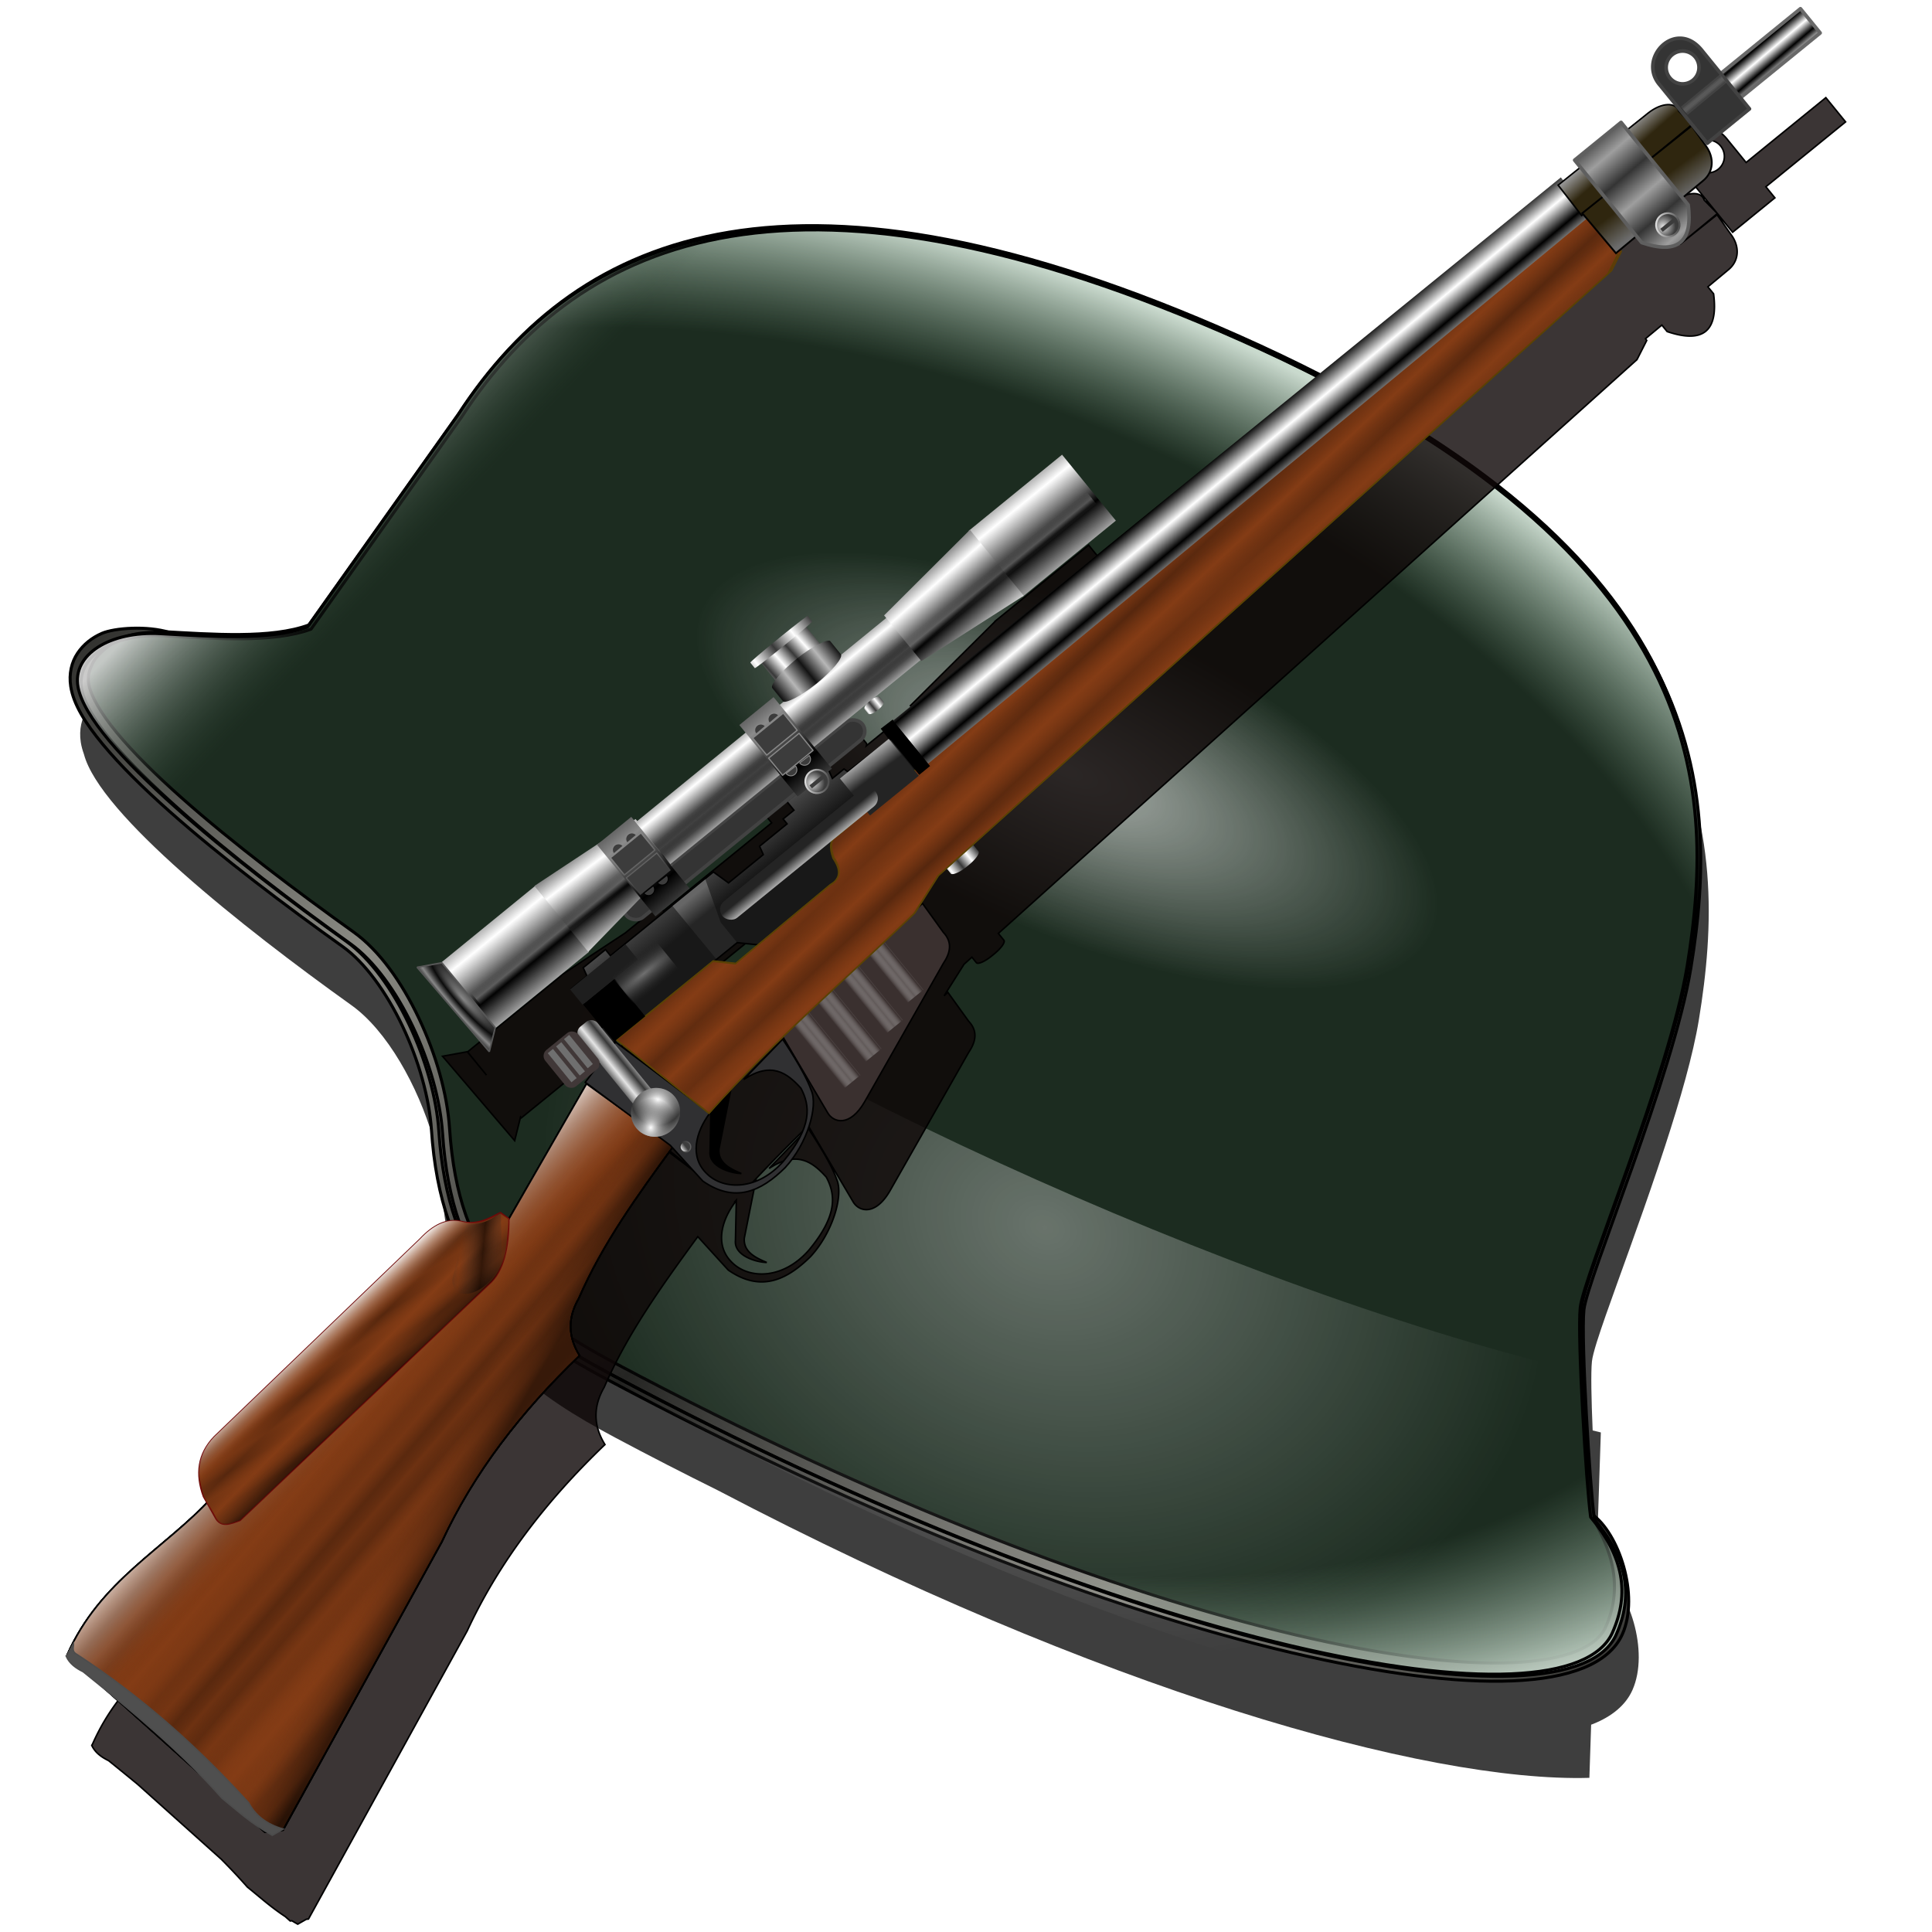 <?xml version="1.0" encoding="UTF-8" standalone="no"?>
<!-- Created with Inkscape (http://www.inkscape.org/) -->

<svg
   xmlns:dc="http://purl.org/dc/elements/1.1/"
   xmlns:cc="http://creativecommons.org/ns#"
   xmlns:rdf="http://www.w3.org/1999/02/22-rdf-syntax-ns#"
   xmlns:svg="http://www.w3.org/2000/svg"
   xmlns="http://www.w3.org/2000/svg"
   xmlns:xlink="http://www.w3.org/1999/xlink"
   xmlns:sodipodi="http://sodipodi.sourceforge.net/DTD/sodipodi-0.dtd"
   xmlns:inkscape="http://www.inkscape.org/namespaces/inkscape"
   id="svg2"
   sodipodi:version="0.32"
   inkscape:version="0.92.5 (2060ec1f9f, 2020-04-08)"
   width="255"
   height="255"
   version="1.0"
   sodipodi:docname="emblem-history.svg"
   inkscape:output_extension="org.inkscape.output.svg.inkscape">
  <defs
     id="defs5">
    <linearGradient
       inkscape:collect="always"
       id="linearGradient1160">
      <stop
         style="stop-color:#ffffff;stop-opacity:1"
         offset="0"
         id="stop1156" />
      <stop
         style="stop-color:#000000;stop-opacity:1"
         offset="1"
         id="stop1158" />
    </linearGradient>
    <linearGradient
       inkscape:collect="always"
       id="linearGradient4269">
      <stop
         style="stop-color:#ffffff;stop-opacity:0.337"
         offset="0"
         id="stop4271" />
      <stop
         style="stop-color:#ffffff;stop-opacity:0;"
         offset="1"
         id="stop4273" />
    </linearGradient>
    <linearGradient
       id="linearGradient4211"
       inkscape:collect="always">
      <stop
         id="stop4213"
         offset="0"
         style="stop-color:#ffffff;stop-opacity:0.539" />
      <stop
         id="stop4215"
         offset="1"
         style="stop-color:#ffffff;stop-opacity:0;" />
    </linearGradient>
    <linearGradient
       id="linearGradient4183"
       inkscape:collect="always">
      <stop
         id="stop4185"
         offset="0"
         style="stop-color:#1c2c20;stop-opacity:0" />
      <stop
         style="stop-color:#374f3d;stop-opacity:0"
         offset="0.451"
         id="stop4187" />
      <stop
         id="stop4189"
         offset="1"
         style="stop-color:#ffffff;stop-opacity:0.741" />
    </linearGradient>
    <linearGradient
       inkscape:collect="always"
       id="linearGradient4159">
      <stop
         style="stop-color:#1c2c20;stop-opacity:0"
         offset="0"
         id="stop4161" />
      <stop
         id="stop4167"
         offset="0.811"
         style="stop-color:#87a58f;stop-opacity:0" />
      <stop
         style="stop-color:#cbdbcf;stop-opacity:0.989"
         offset="1"
         id="stop4163" />
    </linearGradient>
    <linearGradient
       id="linearGradient5212">
      <stop
         style="stop-color:#222220;stop-opacity:1;"
         offset="0"
         id="stop5214" />
      <stop
         style="stop-color:#8b8b84;stop-opacity:1;"
         offset="1"
         id="stop5216" />
    </linearGradient>
    <linearGradient
       inkscape:collect="always"
       id="linearGradient5114">
      <stop
         style="stop-color:#ffffff;stop-opacity:1;"
         offset="0"
         id="stop5116" />
      <stop
         style="stop-color:#ffffff;stop-opacity:0;"
         offset="1"
         id="stop5118" />
    </linearGradient>
    <radialGradient
       inkscape:collect="always"
       xlink:href="#linearGradient5114"
       id="radialGradient5120"
       cx="367.609"
       cy="249.992"
       fx="367.609"
       fy="249.992"
       r="227.453"
       gradientTransform="matrix(0.752,0,0,0.604,91.136,180.5)"
       gradientUnits="userSpaceOnUse" />
    <radialGradient
       inkscape:collect="always"
       xlink:href="#linearGradient5114"
       id="radialGradient5122"
       cx="341.392"
       cy="196.056"
       fx="341.392"
       fy="196.056"
       r="147.408"
       gradientTransform="matrix(0.896,-1.7822633e-7,7.1520657e-8,0.359,35.585,125.581)"
       gradientUnits="userSpaceOnUse" />
    <filter
       inkscape:collect="always"
       x="-0.062"
       width="1.124"
       y="-0.155"
       height="1.31"
       id="filter5208">
      <feGaussianBlur
         inkscape:collect="always"
         stdDeviation="7.588"
         id="feGaussianBlur5210" />
    </filter>
    <radialGradient
       inkscape:collect="always"
       xlink:href="#linearGradient5212"
       id="radialGradient5218"
       cx="356.456"
       cy="602.501"
       fx="356.456"
       fy="602.501"
       r="298.93"
       gradientTransform="matrix(0.952,0.305,-0.127,0.395,-10.184,60.193)"
       gradientUnits="userSpaceOnUse" />
    <radialGradient
       inkscape:collect="always"
       xlink:href="#linearGradient4269"
       id="radialGradient2181"
       gradientUnits="userSpaceOnUse"
       gradientTransform="matrix(0.752,0,0,0.604,91.136,180.5)"
       cx="367.609"
       cy="249.992"
       fx="367.609"
       fy="249.992"
       r="227.453" />
    <radialGradient
       inkscape:collect="always"
       xlink:href="#linearGradient5114"
       id="radialGradient2183"
       gradientUnits="userSpaceOnUse"
       gradientTransform="matrix(0.896,-1.7822633e-7,7.1520657e-8,0.359,35.585,125.581)"
       cx="341.392"
       cy="196.056"
       fx="341.392"
       fy="196.056"
       r="147.408" />
    <radialGradient
       inkscape:collect="always"
       xlink:href="#linearGradient4159"
       id="radialGradient4165"
       cx="276.479"
       cy="248.493"
       fx="276.479"
       fy="248.493"
       r="267.875"
       gradientTransform="matrix(0.517,0.207,-0.128,0.318,-285.927,-12.076)"
       gradientUnits="userSpaceOnUse" />
    <linearGradient
       inkscape:collect="always"
       xlink:href="#linearGradient5212"
       id="linearGradient4169"
       x1="213.472"
       y1="367.728"
       x2="104.494"
       y2="247.551"
       gradientUnits="userSpaceOnUse"
       spreadMethod="reflect"
       gradientTransform="matrix(0.4,0,0,0.4,-285.469,24.44)" />
    <linearGradient
       inkscape:collect="always"
       xlink:href="#linearGradient4183"
       id="linearGradient4173"
       x1="87.986"
       y1="206.597"
       x2="24.509"
       y2="145.406"
       gradientUnits="userSpaceOnUse"
       gradientTransform="matrix(0.4,0,0,0.4,-285.69,24.718)" />
    <clipPath
       clipPathUnits="userSpaceOnUse"
       id="clipPath4239">
      <path
         id="path4241"
         d="m 151.719,296.875 -11.562,44.594 c 2.31,0.491 4.603,0.978 6.844,1.438 19.136,3.925 43.111,25.468 53.312,44.844 21.307,40.469 47.161,47.567 84.219,50.219 145.716,10.428 260.861,-5.73 310.531,-29.562 l -42.875,-105.75 C 436.95,324.851 247.75,323.521 151.719,296.875 Z"
         style="opacity:1;fill:url(#radialGradient4243);fill-opacity:1;stroke:none;stroke-width:6;stroke-linecap:round;stroke-linejoin:round;stroke-miterlimit:4;stroke-dasharray:none;stroke-opacity:1"
         inkscape:connector-curvature="0" />
    </clipPath>
    <radialGradient
       inkscape:collect="always"
       xlink:href="#linearGradient4211"
       id="radialGradient4243"
       gradientUnits="userSpaceOnUse"
       gradientTransform="matrix(0.752,0,0,0.604,91.136,180.5)"
       cx="367.609"
       cy="249.992"
       fx="367.609"
       fy="249.992"
       r="227.453" />
    <filter
       inkscape:collect="always"
       style="color-interpolation-filters:sRGB"
       id="filter4265"
       x="-0.052"
       width="1.103"
       y="-0.072"
       height="1.143">
      <feGaussianBlur
         inkscape:collect="always"
         stdDeviation="8.429"
         id="feGaussianBlur4267" />
    </filter>
    <linearGradient
       id="linearGradient1409"
       inkscape:collect="always">
      <stop
         id="stop1405"
         offset="0"
         style="stop-color:#343434;stop-opacity:1;" />
      <stop
         id="stop1407"
         offset="1"
         style="stop-color:#9e9e9e;stop-opacity:1" />
    </linearGradient>
    <linearGradient
       id="linearGradient4383"
       inkscape:collect="always">
      <stop
         id="stop4385"
         offset="0"
         style="stop-color:#707070;stop-opacity:1" />
      <stop
         id="stop4387"
         offset="1"
         style="stop-color:#242424;stop-opacity:0;" />
    </linearGradient>
    <linearGradient
       id="linearGradient4374"
       inkscape:collect="always">
      <stop
         id="stop4376"
         offset="0"
         style="stop-color:#494949;stop-opacity:1" />
      <stop
         id="stop4378"
         offset="1"
         style="stop-color:#181818;stop-opacity:1" />
    </linearGradient>
    <linearGradient
       id="linearGradient4325"
       inkscape:collect="always">
      <stop
         id="stop4327"
         offset="0"
         style="stop-color:#242424;stop-opacity:1;" />
      <stop
         id="stop4329"
         offset="1"
         style="stop-color:#a6a6a6;stop-opacity:1" />
    </linearGradient>
    <linearGradient
       id="linearGradient4306"
       inkscape:collect="always">
      <stop
         id="stop4308"
         offset="0"
         style="stop-color:#878787;stop-opacity:1" />
      <stop
         id="stop4310"
         offset="1"
         style="stop-color:#0b0b0b;stop-opacity:1" />
    </linearGradient>
    <linearGradient
       inkscape:collect="always"
       id="linearGradient4300">
      <stop
         style="stop-color:#6c6c6c;stop-opacity:1"
         offset="0"
         id="stop4302" />
      <stop
         style="stop-color:#2f260f;stop-opacity:1"
         offset="1"
         id="stop4304" />
    </linearGradient>
    <linearGradient
       id="linearGradient4288"
       inkscape:collect="always">
      <stop
         id="stop4290"
         offset="0"
         style="stop-color:#969696;stop-opacity:1" />
      <stop
         id="stop4292"
         offset="1"
         style="stop-color:#2f260f;stop-opacity:1" />
    </linearGradient>
    <linearGradient
       id="linearGradient4350"
       inkscape:collect="always">
      <stop
         id="stop4352"
         offset="0"
         style="stop-color:#ffffff;stop-opacity:1" />
      <stop
         id="stop4354"
         offset="1"
         style="stop-color:#000000;stop-opacity:1" />
    </linearGradient>
    <linearGradient
       id="linearGradient4338"
       inkscape:collect="always">
      <stop
         id="stop4340"
         offset="0"
         style="stop-color:#888888;stop-opacity:1;" />
      <stop
         id="stop4342"
         offset="1"
         style="stop-color:#888888;stop-opacity:0;" />
    </linearGradient>
    <linearGradient
       id="linearGradient4312"
       inkscape:collect="always">
      <stop
         id="stop4314"
         offset="0"
         style="stop-color:#3a302f;stop-opacity:1;" />
      <stop
         id="stop4316"
         offset="1"
         style="stop-color:#d7d7d7;stop-opacity:0.253" />
    </linearGradient>
    <linearGradient
       inkscape:collect="always"
       id="linearGradient4299">
      <stop
         style="stop-color:#ffffff;stop-opacity:1"
         offset="0"
         id="stop4301" />
      <stop
         style="stop-color:#843c15;stop-opacity:0"
         offset="1"
         id="stop4303" />
    </linearGradient>
    <linearGradient
       id="linearGradient4275"
       inkscape:collect="always">
      <stop
         id="stop4277"
         offset="0"
         style="stop-color:#000000;stop-opacity:0.522" />
      <stop
         id="stop4279"
         offset="1"
         style="stop-color:#843c15;stop-opacity:0" />
    </linearGradient>
    <linearGradient
       inkscape:collect="always"
       id="linearGradient4267">
      <stop
         style="stop-color:#843c15;stop-opacity:0.522"
         offset="0"
         id="stop4269" />
      <stop
         style="stop-color:#843c15;stop-opacity:0"
         offset="1"
         id="stop4271-6" />
    </linearGradient>
    <linearGradient
       id="linearGradient4244"
       inkscape:collect="always">
      <stop
         id="stop4246"
         offset="0"
         style="stop-color:#000000;stop-opacity:0.596" />
      <stop
         id="stop4248"
         offset="1"
         style="stop-color:#343434;stop-opacity:0" />
    </linearGradient>
    <linearGradient
       inkscape:collect="always"
       id="linearGradient4394">
      <stop
         style="stop-color:#52250d;stop-opacity:1"
         offset="0"
         id="stop4396" />
      <stop
         style="stop-color:#843c15;stop-opacity:1"
         offset="1"
         id="stop4398" />
    </linearGradient>
    <linearGradient
       id="linearGradient4382"
       inkscape:collect="always">
      <stop
         id="stop4384"
         offset="0"
         style="stop-color:#843c15;stop-opacity:0.522" />
      <stop
         id="stop4386"
         offset="1"
         style="stop-color:#843c15;stop-opacity:0.079" />
    </linearGradient>
    <linearGradient
       id="linearGradient4355"
       inkscape:collect="always">
      <stop
         id="stop4357"
         offset="0"
         style="stop-color:#e7e7e7;stop-opacity:0.281" />
      <stop
         id="stop4359"
         offset="1"
         style="stop-color:#a9a9a9;stop-opacity:0" />
    </linearGradient>
    <linearGradient
       id="linearGradient4337"
       inkscape:collect="always">
      <stop
         id="stop4339"
         offset="0"
         style="stop-color:#b7b7b7;stop-opacity:1" />
      <stop
         id="stop4341"
         offset="1"
         style="stop-color:#131313;stop-opacity:1" />
    </linearGradient>
    <linearGradient
       id="linearGradient4321"
       inkscape:collect="always">
      <stop
         id="stop4323"
         offset="0"
         style="stop-color:#e1e1e1;stop-opacity:1" />
      <stop
         id="stop4325"
         offset="1"
         style="stop-color:#3c3c3c;stop-opacity:1" />
    </linearGradient>
    <linearGradient
       inkscape:collect="always"
       id="linearGradient4266">
      <stop
         style="stop-color:#8b8b8b;stop-opacity:1"
         offset="0"
         id="stop4268" />
      <stop
         style="stop-color:#000000;stop-opacity:1"
         offset="1"
         id="stop4270" />
    </linearGradient>
    <linearGradient
       id="linearGradient4202"
       inkscape:collect="always">
      <stop
         id="stop4204"
         offset="0"
         style="stop-color:#252525;stop-opacity:1" />
      <stop
         id="stop4206"
         offset="1"
         style="stop-color:#666666;stop-opacity:1" />
    </linearGradient>
    <linearGradient
       id="linearGradient4194"
       inkscape:collect="always">
      <stop
         id="stop4196"
         offset="0"
         style="stop-color:#cacaca;stop-opacity:1" />
      <stop
         id="stop4198"
         offset="1"
         style="stop-color:#3d3d3d;stop-opacity:1" />
    </linearGradient>
    <linearGradient
       id="linearGradient4168"
       inkscape:collect="always">
      <stop
         id="stop4170"
         offset="0"
         style="stop-color:#e5e5e5;stop-opacity:1" />
      <stop
         id="stop4172"
         offset="1"
         style="stop-color:#383838;stop-opacity:1" />
    </linearGradient>
    <linearGradient
       inkscape:collect="always"
       id="linearGradient4160">
      <stop
         style="stop-color:#ffffff;stop-opacity:1"
         offset="0"
         id="stop4162" />
      <stop
         style="stop-color:#383838;stop-opacity:0"
         offset="1"
         id="stop4164" />
    </linearGradient>
    <linearGradient
       id="linearGradient4148"
       inkscape:collect="always">
      <stop
         id="stop4150"
         offset="0"
         style="stop-color:#ffffff;stop-opacity:1" />
      <stop
         id="stop4152"
         offset="1"
         style="stop-color:#383838;stop-opacity:1" />
    </linearGradient>
    <radialGradient
       spreadMethod="reflect"
       gradientUnits="userSpaceOnUse"
       gradientTransform="matrix(0.413,0,0,0.402,-288.377,244.101)"
       r="16.798"
       fy="224.605"
       fx="541.81"
       cy="224.605"
       cx="541.81"
       id="radialGradient4154"
       xlink:href="#linearGradient4148"
       inkscape:collect="always" />
    <radialGradient
       r="16.798"
       fy="219.119"
       fx="557.704"
       cy="219.119"
       cx="557.704"
       spreadMethod="reflect"
       gradientTransform="matrix(-0.371,0.286,-0.246,-0.319,190.125,249.35)"
       gradientUnits="userSpaceOnUse"
       id="radialGradient4158"
       xlink:href="#linearGradient4160"
       inkscape:collect="always" />
    <linearGradient
       gradientTransform="matrix(0.413,0,0,0.413,-288.377,241.665)"
       spreadMethod="reflect"
       gradientUnits="userSpaceOnUse"
       y2="190.474"
       x2="539.655"
       y1="190.474"
       x1="532.759"
       id="linearGradient4174"
       xlink:href="#linearGradient4168"
       inkscape:collect="always" />
    <linearGradient
       gradientTransform="matrix(0.413,0,0,0.413,-288.377,241.665)"
       gradientUnits="userSpaceOnUse"
       y2="259.244"
       x2="536.892"
       y1="259.145"
       x1="534.042"
       id="linearGradient4200"
       xlink:href="#linearGradient4194"
       inkscape:collect="always" />
    <linearGradient
       gradientTransform="matrix(0.413,0,0,0.413,-288.377,241.665)"
       gradientUnits="userSpaceOnUse"
       y2="261.428"
       x2="540.064"
       y1="256.645"
       x1="533.667"
       id="linearGradient4208"
       xlink:href="#linearGradient4202"
       inkscape:collect="always" />
    <linearGradient
       gradientTransform="translate(-13.008,-117.886)"
       spreadMethod="reflect"
       gradientUnits="userSpaceOnUse"
       y2="108.147"
       x2="530.603"
       y1="79.698"
       x1="530.603"
       id="linearGradient4218"
       xlink:href="#linearGradient1160"
       inkscape:collect="always" />
    <linearGradient
       gradientTransform="translate(64.293,-118.179)"
       y2="108.147"
       x2="530.603"
       y1="84.44"
       x1="531.466"
       spreadMethod="reflect"
       gradientUnits="userSpaceOnUse"
       id="linearGradient4222"
       xlink:href="#linearGradient1160"
       inkscape:collect="always" />
    <linearGradient
       gradientTransform="matrix(2.683,0,0,0.638,-681.915,-82.896)"
       y2="108.147"
       x2="530.603"
       y1="79.698"
       x1="530.603"
       spreadMethod="reflect"
       gradientUnits="userSpaceOnUse"
       id="linearGradient4227"
       xlink:href="#linearGradient1160"
       inkscape:collect="always" />
    <linearGradient
       gradientTransform="translate(-1480.111,-118.617)"
       y2="108.147"
       x2="530.603"
       y1="79.698"
       x1="530.603"
       spreadMethod="reflect"
       gradientUnits="userSpaceOnUse"
       id="linearGradient4233"
       xlink:href="#linearGradient1160"
       inkscape:collect="always" />
    <linearGradient
       y2="108.147"
       x2="530.603"
       y1="84.44"
       x1="531.466"
       spreadMethod="reflect"
       gradientTransform="matrix(-1,0,0,1,1403.664,-118.625)"
       gradientUnits="userSpaceOnUse"
       id="linearGradient4235"
       xlink:href="#linearGradient1160"
       inkscape:collect="always" />
    <linearGradient
       spreadMethod="reflect"
       gradientUnits="userSpaceOnUse"
       y2="118.722"
       x2="626.136"
       y1="83.21"
       x1="625.284"
       id="linearGradient4264"
       xlink:href="#linearGradient4266"
       inkscape:collect="always" />
    <linearGradient
       spreadMethod="reflect"
       gradientUnits="userSpaceOnUse"
       y2="16.165"
       x2="626.718"
       y1="-8.551"
       x1="600.839"
       id="linearGradient4319"
       xlink:href="#linearGradient4168"
       inkscape:collect="always" />
    <radialGradient
       gradientTransform="matrix(1,0,0,1,-7.3395215e-4,0)"
       gradientUnits="userSpaceOnUse"
       r="15.781"
       fy="-0.028"
       fx="607.244"
       cy="-0.028"
       cx="607.244"
       id="radialGradient4327"
       xlink:href="#linearGradient4321"
       inkscape:collect="always" />
    <linearGradient
       gradientTransform="matrix(0.413,0,0,0.413,-288.377,241.665)"
       spreadMethod="reflect"
       gradientUnits="userSpaceOnUse"
       y2="71.989"
       x2="790.341"
       y1="71.989"
       x1="778.409"
       id="linearGradient4343"
       xlink:href="#linearGradient4337"
       inkscape:collect="always" />
    <linearGradient
       gradientTransform="matrix(0.413,0,0,0.413,-288.377,241.665)"
       spreadMethod="reflect"
       gradientUnits="userSpaceOnUse"
       y2="105.682"
       x2="714.576"
       y1="100.54"
       x1="714.576"
       id="linearGradient4361"
       xlink:href="#linearGradient4355"
       inkscape:collect="always" />
    <linearGradient
       gradientTransform="matrix(0.32,-0.261,0.261,0.32,-71.179,369.455)"
       spreadMethod="reflect"
       gradientUnits="userSpaceOnUse"
       y2="272.816"
       x2="102.034"
       y1="282.003"
       x1="103.68"
       id="linearGradient4388"
       xlink:href="#linearGradient4267"
       inkscape:collect="always" />
    <linearGradient
       gradientTransform="matrix(0.32,-0.261,0.261,0.32,-71.179,369.455)"
       y2="290.753"
       x2="106.846"
       y1="334.502"
       x1="114.618"
       spreadMethod="reflect"
       gradientUnits="userSpaceOnUse"
       id="linearGradient4392"
       xlink:href="#linearGradient4394"
       inkscape:collect="always" />
    <linearGradient
       gradientTransform="matrix(0.32,-0.261,0.261,0.32,-71.179,369.455)"
       spreadMethod="reflect"
       gradientUnits="userSpaceOnUse"
       y2="213.448"
       x2="265.949"
       y1="226.135"
       x1="267.354"
       id="linearGradient4408"
       xlink:href="#linearGradient4394"
       inkscape:collect="always" />
    <linearGradient
       gradientTransform="matrix(0.32,-0.261,0.261,0.32,-71.179,369.455)"
       y2="231.385"
       x2="269.012"
       y1="240.135"
       x1="267.792"
       spreadMethod="reflect"
       gradientUnits="userSpaceOnUse"
       id="linearGradient4412"
       xlink:href="#linearGradient4382"
       inkscape:collect="always" />
    <linearGradient
       gradientTransform="matrix(0.413,0,0,0.413,-288.377,241.665)"
       spreadMethod="reflect"
       gradientUnits="userSpaceOnUse"
       y2="58.54"
       x2="790.545"
       y1="58.978"
       x1="781.358"
       id="linearGradient4240"
       xlink:href="#linearGradient4148"
       inkscape:collect="always" />
    <linearGradient
       gradientTransform="matrix(0.32,-0.261,0.261,0.32,-71.179,369.455)"
       spreadMethod="reflect"
       gradientUnits="userSpaceOnUse"
       y2="239.496"
       x2="403.555"
       y1="229.433"
       x1="393.205"
       id="linearGradient4250"
       xlink:href="#linearGradient4244"
       inkscape:collect="always" />
    <linearGradient
       gradientTransform="matrix(0.254,-0.207,0.261,0.321,-34.624,338.907)"
       spreadMethod="reflect"
       gradientUnits="userSpaceOnUse"
       y2="189.623"
       x2="1083.694"
       y1="203.623"
       x1="1084.496"
       id="linearGradient4258"
       xlink:href="#linearGradient4394"
       inkscape:collect="always" />
    <linearGradient
       gradientTransform="matrix(0.253,-0.206,0.261,0.321,-34.135,338.541)"
       y2="174.748"
       x2="1080.632"
       y1="197.949"
       x1="1080.341"
       spreadMethod="reflect"
       gradientUnits="userSpaceOnUse"
       id="linearGradient4262"
       xlink:href="#linearGradient4382"
       inkscape:collect="always" />
    <linearGradient
       gradientTransform="matrix(0.32,-0.261,0.261,0.32,-71.179,369.455)"
       y2="353.751"
       x2="180.345"
       y1="382.188"
       x1="191.178"
       spreadMethod="pad"
       gradientUnits="userSpaceOnUse"
       id="linearGradient4273"
       xlink:href="#linearGradient4275"
       inkscape:collect="always" />
    <linearGradient
       gradientTransform="matrix(0.32,-0.261,0.261,0.32,-71.179,369.455)"
       y2="239.26"
       x2="268.137"
       y1="257.197"
       x1="269.541"
       spreadMethod="pad"
       gradientUnits="userSpaceOnUse"
       id="linearGradient4283"
       xlink:href="#linearGradient4275"
       inkscape:collect="always" />
    <linearGradient
       gradientTransform="matrix(0.32,-0.261,0.261,0.32,-71.179,369.455)"
       y2="281.128"
       x2="162.845"
       y1="223.817"
       x1="155.742"
       spreadMethod="pad"
       gradientUnits="userSpaceOnUse"
       id="linearGradient4287"
       xlink:href="#linearGradient4299"
       inkscape:collect="always" />
    <linearGradient
       gradientTransform="matrix(0.32,-0.261,0.261,0.32,-71.179,369.455)"
       y2="223.51"
       x2="266.387"
       y1="202.511"
       x1="265.167"
       spreadMethod="pad"
       gradientUnits="userSpaceOnUse"
       id="linearGradient4297"
       xlink:href="#linearGradient4299"
       inkscape:collect="always" />
    <linearGradient
       gradientTransform="translate(-1.882,1.075)"
       spreadMethod="reflect"
       gradientUnits="userSpaceOnUse"
       y2="266.237"
       x2="647.581"
       y1="266.237"
       x1="641.398"
       id="linearGradient4318"
       xlink:href="#linearGradient4312"
       inkscape:collect="always" />
    <linearGradient
       y2="266.237"
       x2="647.581"
       y1="266.237"
       x1="641.398"
       spreadMethod="reflect"
       gradientTransform="translate(19.355,-3.495)"
       gradientUnits="userSpaceOnUse"
       id="linearGradient4322"
       xlink:href="#linearGradient4312"
       inkscape:collect="always" />
    <linearGradient
       y2="266.237"
       x2="647.581"
       y1="266.237"
       x1="641.398"
       spreadMethod="reflect"
       gradientTransform="translate(41.667,-9.14)"
       gradientUnits="userSpaceOnUse"
       id="linearGradient4326"
       xlink:href="#linearGradient4312"
       inkscape:collect="always" />
    <linearGradient
       y2="266.237"
       x2="647.581"
       y1="266.237"
       x1="641.398"
       spreadMethod="reflect"
       gradientTransform="translate(64.247,-15.86)"
       gradientUnits="userSpaceOnUse"
       id="linearGradient4330"
       xlink:href="#linearGradient4312"
       inkscape:collect="always" />
    <linearGradient
       gradientUnits="userSpaceOnUse"
       y2="115.372"
       x2="627.63"
       y1="86.34"
       x1="630.04"
       id="linearGradient4344"
       xlink:href="#linearGradient4338"
       inkscape:collect="always" />
    <linearGradient
       gradientUnits="userSpaceOnUse"
       y2="113.949"
       x2="629.258"
       y1="84.11"
       x1="629.249"
       id="linearGradient4346"
       xlink:href="#linearGradient4338"
       inkscape:collect="always" />
    <linearGradient
       gradientTransform="matrix(0.231,-0.188,0.261,0.32,1.172,310.591)"
       gradientUnits="userSpaceOnUse"
       y2="157.995"
       x2="1246.563"
       y1="144.085"
       x1="1246.473"
       id="linearGradient4356"
       xlink:href="#linearGradient4350"
       inkscape:collect="always"
       spreadMethod="reflect" />
    <linearGradient
       gradientTransform="matrix(0.32,-0.261,0.261,0.32,-140.145,427.336)"
       gradientUnits="userSpaceOnUse"
       y2="145.57"
       x2="1622.389"
       y1="131.777"
       x1="1621.902"
       id="linearGradient4294"
       xlink:href="#linearGradient4288"
       inkscape:collect="always" />
    <linearGradient
       gradientTransform="matrix(0.314,-0.255,-0.355,-0.436,-34.241,535.524)"
       y2="145.57"
       x2="1622.389"
       y1="131.777"
       x1="1621.902"
       gradientUnits="userSpaceOnUse"
       id="linearGradient4298"
       xlink:href="#linearGradient4300"
       inkscape:collect="always" />
    <radialGradient
       r="15.781"
       fy="-0.028"
       fx="607.244"
       cy="-0.028"
       cx="607.244"
       gradientTransform="matrix(1,0,0,1,-7.3395215e-4,0)"
       gradientUnits="userSpaceOnUse"
       id="radialGradient4315"
       xlink:href="#linearGradient4321"
       inkscape:collect="always" />
    <radialGradient
       spreadMethod="reflect"
       gradientUnits="userSpaceOnUse"
       gradientTransform="matrix(0.299,-0.263,1.291,1.467,-159.649,259.532)"
       r="7.737"
       fy="96.064"
       fx="483.89"
       cy="96.337"
       cx="487.44"
       id="radialGradient4312"
       xlink:href="#linearGradient4306"
       inkscape:collect="always" />
    <linearGradient
       gradientTransform="matrix(0.413,0,0,0.413,-288.377,241.665)"
       gradientUnits="userSpaceOnUse"
       y2="165.52"
       x2="709.249"
       y1="158.006"
       x1="709.249"
       id="linearGradient4331"
       xlink:href="#linearGradient4325"
       inkscape:collect="always" />
    <linearGradient
       gradientTransform="matrix(0.32,-0.261,0.261,0.32,-71.179,369.455)"
       gradientUnits="userSpaceOnUse"
       y2="137.919"
       x2="639.306"
       y1="152.081"
       x1="639.306"
       id="linearGradient4339"
       xlink:href="#linearGradient4202"
       inkscape:collect="always" />
    <linearGradient
       gradientTransform="matrix(0.413,0,0,0.413,-288.377,241.665)"
       gradientUnits="userSpaceOnUse"
       y2="138.208"
       x2="784.393"
       y1="150.925"
       x1="783.815"
       id="linearGradient4351"
       xlink:href="#linearGradient4325"
       inkscape:collect="always" />
    <linearGradient
       gradientTransform="matrix(0.413,0,0,0.413,-288.865,236.918)"
       spreadMethod="reflect"
       gradientUnits="userSpaceOnUse"
       y2="239.364"
       x2="804.046"
       y1="239.364"
       x1="796.821"
       id="linearGradient4364"
       xlink:href="#linearGradient4148"
       inkscape:collect="always" />
    <linearGradient
       gradientTransform="matrix(0.225,0,0,0.279,-132.075,222.651)"
       y2="239.364"
       x2="804.046"
       y1="239.364"
       x1="796.821"
       spreadMethod="reflect"
       gradientUnits="userSpaceOnUse"
       id="linearGradient4368"
       xlink:href="#linearGradient4148"
       inkscape:collect="always" />
    <linearGradient
       gradientTransform="matrix(0.868,0,0,0.413,-650.177,160.754)"
       y2="239.364"
       x2="804.046"
       y1="239.364"
       x1="796.821"
       spreadMethod="reflect"
       gradientUnits="userSpaceOnUse"
       id="linearGradient4372"
       xlink:href="#linearGradient4148"
       inkscape:collect="always" />
    <linearGradient
       gradientTransform="matrix(0.32,-0.261,0.261,0.32,-71.179,369.455)"
       gradientUnits="userSpaceOnUse"
       y2="153.049"
       x2="687.878"
       y1="128.193"
       x1="687.878"
       id="linearGradient4380"
       xlink:href="#linearGradient4374"
       inkscape:collect="always" />
    <radialGradient
       gradientUnits="userSpaceOnUse"
       gradientTransform="matrix(1.507,0.007,-0.001,0.282,-922.343,257.937)"
       r="18.208"
       fy="156.215"
       fx="581.468"
       cy="156.215"
       cx="581.468"
       id="radialGradient4389"
       xlink:href="#linearGradient4383"
       inkscape:collect="always" />
    <linearGradient
       spreadMethod="reflect"
       gradientUnits="userSpaceOnUse"
       y2="307.452"
       x2="342.331"
       y1="304.606"
       x1="342.278"
       id="linearGradient1305"
       xlink:href="#linearGradient1160"
       inkscape:collect="always" />
    <linearGradient
       spreadMethod="reflect"
       gradientUnits="userSpaceOnUse"
       y2="59.714"
       x2="422.791"
       y1="54.357"
       x1="418.233"
       id="linearGradient1411"
       xlink:href="#linearGradient1409"
       inkscape:collect="always" />
    <linearGradient
       inkscape:collect="always"
       xlink:href="#linearGradient4266"
       id="linearGradient1579"
       gradientUnits="userSpaceOnUse"
       x1="625.284"
       y1="83.21"
       x2="626.136"
       y2="118.722"
       spreadMethod="reflect" />
    <linearGradient
       inkscape:collect="always"
       xlink:href="#linearGradient4168"
       id="linearGradient1581"
       gradientUnits="userSpaceOnUse"
       x1="600.839"
       y1="-8.551"
       x2="626.718"
       y2="16.165"
       spreadMethod="reflect" />
    <filter
       inkscape:collect="always"
       style="color-interpolation-filters:sRGB"
       id="filter4788"
       x="-0.035"
       width="1.069"
       y="-0.038"
       height="1.075">
      <feGaussianBlur
         inkscape:collect="always"
         stdDeviation="3.094"
         id="feGaussianBlur4790" />
    </filter>
    <filter
       inkscape:collect="always"
       style="color-interpolation-filters:sRGB"
       id="filter4796"
       x="-0.024"
       width="1.049"
       y="-0.024"
       height="1.047">
      <feGaussianBlur
         inkscape:collect="always"
         stdDeviation="4.754"
         id="feGaussianBlur4798" />
    </filter>
  </defs>
  <sodipodi:namedview
     inkscape:window-height="1056"
     inkscape:window-width="1920"
     inkscape:pageshadow="2"
     inkscape:pageopacity="0"
     guidetolerance="10.0"
     gridtolerance="10.0"
     objecttolerance="10.0"
     borderopacity="1.0"
     bordercolor="#666666"
     pagecolor="#ff0000"
     id="base"
     inkscape:zoom="3.4156863"
     inkscape:cx="127.5"
     inkscape:cy="127.5"
     inkscape:window-x="0"
     inkscape:window-y="0"
     inkscape:current-layer="svg2"
     width="550px"
     height="500px"
     showgrid="false"
     inkscape:window-maximized="1"
     inkscape:snap-global="false" />
  <path
     style="opacity:1;fill:#000000;fill-opacity:0.755;stroke:none;stroke-width:0.4;stroke-linecap:round;stroke-linejoin:round;stroke-miterlimit:4;stroke-dasharray:none;stroke-opacity:1;filter:url(#filter4788)"
     d="M 107.394,37.165 C 85.385,37.488 71.346,47.457 61.987,61.852 L 42.111,89.852 c -4.815,1.8 -12.337,1.274 -18.75,0.916 -2.951,-0.793 -6.989,-0.483 -8.599,0.211 -1.289,0.556 -2.417,1.445 -3.202,2.623 -0.786,1.178 -1.153,2.687 -0.899,4.359 0.079,0.522 0.227,1.05 0.418,1.586 2.068,7.893 20.856,22.798 35.314,33.135 4.67,3.339 8.744,10.573 10.808,17.642 0.566,2.135 0.942,4.227 1.069,6.139 0.252,3.797 0.819,7.13 1.667,10.097 3.029,11.854 10.517,17.458 21.248,23.178 4.592,2.448 9.126,4.772 13.598,6.988 50.162,26.292 93.445,38.553 114.996,37.927 l 0.232,-7.016 c 0.091,-0.035 0.188,-0.066 0.278,-0.103 2.445,-0.985 4.28,-2.459 5.173,-4.468 2.278,-5.125 -0.473,-13.306 -3.981,-15.803 -0.162,-1.209 -0.368,-3.67 -0.577,-6.562 l 0.387,-11.638 c -0.354,-0.082 -0.722,-0.177 -1.079,-0.261 -0.174,-4.108 -0.246,-7.663 -0.096,-9.109 0.053,-0.512 0.277,-1.375 0.63,-2.518 0.301,-0.975 0.738,-2.248 1.205,-3.591 1.78,-5.068 4.43,-12.173 6.834,-19.34 0.341,-1.01 0.673,-2.018 1.002,-3.027 1.974,-6.053 3.687,-11.998 4.447,-16.64 3.986,-24.333 2.454,-55.35 -59.413,-82.855 -23.577,-10.482 -42.367,-14.777 -57.426,-14.556 z"
     id="path1583"
     inkscape:connector-curvature="0" />
  <g
     id="g1085"
     transform="translate(292.268,1.464)">
    <path
       sodipodi:nodetypes="cssssczssccss"
       id="path2161"
       d="m -281.745,88.947 c 1.464,7.77 20.698,23.045 35.426,33.574 6.353,4.541 11.613,16.293 12.193,25.027 1.211,18.242 9.491,25.042 22.597,32.029 69.417,37.007 126.43,47.389 132.305,34.164 2.318,-5.218 1.439,-10.041 -2.878,-15.242 -0.578,-4.218 -1.783,-23.701 -1.375,-27.644 0.425,-4.114 11.772,-30.803 14.117,-45.116 3.986,-24.333 2.454,-55.351 -59.413,-82.856 -58.037,-25.802 -87.07,-14.114 -102.833,10.131 l -19.875,28 c -4.974,1.86 -12.859,1.235 -19.403,0.88 -6.709,-0.364 -11.664,2.786 -10.86,7.054 z"
       style="opacity:1;fill:#1c2c20;fill-opacity:1;stroke:#000000;stroke-width:0.4;stroke-linecap:round;stroke-linejoin:round;stroke-miterlimit:4;stroke-dasharray:none;stroke-opacity:1"
       inkscape:connector-curvature="0" />
    <path
       sodipodi:nodetypes="cssssssssssssscssssssssssssszcs"
       id="path3134"
       d="m -278.833,82.14 c -1.289,0.556 -2.417,1.444 -3.203,2.623 -0.786,1.178 -1.152,2.686 -0.899,4.358 0.36,2.378 1.939,4.882 4.228,7.649 2.289,2.767 5.333,5.77 8.795,8.845 6.924,6.151 15.512,12.598 22.895,17.875 2.906,2.077 5.752,6.014 7.874,10.487 2.123,4.473 3.541,9.482 3.818,13.646 0.617,9.292 3.076,15.842 7.099,20.901 4.023,5.059 9.532,8.589 16.135,12.109 34.788,18.546 66.46,30.427 90.262,36.028 11.901,2.8 21.831,4.044 29.266,3.729 3.718,-0.158 6.812,-0.709 9.257,-1.695 2.445,-0.985 4.279,-2.46 5.172,-4.468 2.285,-5.141 -0.49,-13.36 -4.014,-15.829 0.334,1.567 5.105,7.469 1.822,14.854 -0.577,1.297 -1.812,2.39 -3.88,3.224 -2.068,0.834 -4.927,1.363 -8.465,1.513 -7.076,0.301 -16.834,-0.896 -28.598,-3.664 -23.527,-5.536 -55.075,-17.346 -89.704,-35.807 -6.503,-3.467 -11.678,-6.835 -15.374,-11.483 -3.696,-4.648 -5.992,-10.615 -6.586,-19.566 -0.303,-4.571 -1.801,-9.803 -4.042,-14.525 -2.241,-4.722 -5.196,-8.938 -8.643,-11.403 -7.345,-5.251 -15.892,-11.671 -22.703,-17.722 -3.406,-3.025 -6.368,-5.963 -8.531,-8.578 -2.163,-2.615 -3.479,-4.949 -3.711,-6.476 -0.176,-1.162 0.17,-1.907 0.522,-2.68 0.361,-0.793 1.555,-2.055 3.336,-3.075 1.781,-1.02 4.56,-1.091 6.814,-1.001 -2.971,-0.913 -7.27,-0.592 -8.942,0.128 z"
       style="opacity:1;fill:url(#linearGradient4169);fill-opacity:1;stroke:#000000;stroke-width:0.4;stroke-linecap:round;stroke-linejoin:round;stroke-miterlimit:4;stroke-dasharray:none;stroke-opacity:1"
       inkscape:connector-curvature="0" />
    <path
       clip-path="url(#clipPath4239)"
       transform="matrix(0.365,0.162,-0.162,0.365,-234.856,-20.003)"
       id="path4127"
       d="m 151.719,296.875 -11.562,44.594 c 2.31,0.491 4.603,0.978 6.844,1.438 19.136,3.925 43.111,25.468 53.312,44.844 21.307,40.469 47.161,47.567 84.219,50.219 145.716,10.428 260.861,-5.73 310.531,-29.562 l -42.875,-105.75 C 436.95,324.851 247.75,323.521 151.719,296.875 Z"
       style="opacity:1;fill:url(#radialGradient2181);fill-opacity:1;stroke:none;stroke-width:6;stroke-linecap:round;stroke-linejoin:round;stroke-miterlimit:4;stroke-dasharray:none;stroke-opacity:1;filter:url(#filter4265)"
       inkscape:connector-curvature="0" />
    <path
       transform="matrix(0.365,0.162,-0.162,0.365,-244.331,-26.614)"
       sodipodi:nodetypes="csssc"
       id="path5101"
       d="m 488.8,185.375 c 0,32.43 -66.039,69.431 -147.408,69.431 -81.369,0 -147.408,-37.002 -147.408,-69.431 0,-32.43 66.039,-48.068 147.408,-48.068 81.369,0 147.408,15.638 147.408,48.068 z"
       style="opacity:0.79;fill:url(#radialGradient2183);fill-opacity:1;stroke:none;stroke-width:6;stroke-linecap:round;stroke-linejoin:round;stroke-miterlimit:4;stroke-opacity:1;filter:url(#filter5208)"
       inkscape:connector-curvature="0" />
    <path
       inkscape:connector-curvature="0"
       style="opacity:1;fill:url(#radialGradient4165);fill-opacity:1;stroke:#000000;stroke-width:0.4;stroke-linecap:round;stroke-linejoin:round;stroke-miterlimit:4;stroke-dasharray:none;stroke-opacity:1"
       d="m -281.477,89.503 c 1.464,7.77 20.698,23.045 35.426,33.574 6.353,4.541 11.613,16.293 12.193,25.027 1.211,18.242 9.491,25.042 22.597,32.029 69.417,37.007 126.43,47.389 132.305,34.164 2.318,-5.218 1.439,-10.041 -2.878,-15.242 -0.578,-4.218 -1.783,-23.701 -1.375,-27.644 0.425,-4.114 11.772,-30.803 14.117,-45.116 3.986,-24.333 2.454,-55.351 -59.413,-82.856 -58.037,-25.802 -87.07,-14.114 -102.833,10.131 l -19.875,28 c -4.974,1.86 -12.859,1.235 -19.403,0.88 -6.709,-0.364 -11.664,2.786 -10.86,7.054 z"
       id="path4157"
       sodipodi:nodetypes="cssssczssccss" />
    <path
       sodipodi:nodetypes="cssssczssccss"
       id="path4171"
       d="m -281.966,89.225 c 1.464,7.77 20.698,23.045 35.426,33.574 6.353,4.541 11.613,16.293 12.193,25.027 1.211,18.242 9.491,25.042 22.597,32.029 69.417,37.007 126.43,47.389 132.305,34.164 2.318,-5.218 1.439,-10.041 -2.878,-15.242 -0.578,-4.218 -1.783,-23.701 -1.375,-27.644 0.425,-4.114 11.772,-30.803 14.117,-45.116 3.986,-24.333 2.454,-55.351 -59.413,-82.856 -58.037,-25.802 -87.07,-14.114 -102.833,10.131 l -19.875,28 c -4.974,1.86 -12.859,1.235 -19.403,0.88 -6.709,-0.364 -11.664,2.786 -10.86,7.054 z"
       style="opacity:1;fill:url(#linearGradient4173);fill-opacity:1;stroke:#000000;stroke-width:0.4;stroke-linecap:round;stroke-linejoin:round;stroke-miterlimit:4;stroke-dasharray:none;stroke-opacity:1"
       inkscape:connector-curvature="0" />
  </g>
  <g
     id="g1245"
     transform="translate(272.495,1.069)">
    <path
       transform="matrix(0.497,0,0,0.497,-268.425,-3.106)"
       inkscape:connector-curvature="0"
       id="path1413"
       d="m 476.697,30.028 -21.17,17.223 -4.941,-6.074 c -3.243,-4.125 -7.272,-3.936 -10,-1.84 -3.092,2.376 -4.513,7.201 -1.229,10.975 l 8.539,10.496 4.041,4.967 11.229,-9.137 -2.396,-2.943 21.17,-17.225 z m -28.801,30.779 -3.512,-3.566 c -0.699,-2.385 -4.485,-2.395 -8.15,0.514 l -5.557,4.449 -1.615,-1.986 -12.334,10.033 1.539,1.893 -4.479,3.586 -0.727,-0.893 -177.326,144.27 -0.133,-0.164 -2.871,2.334 2.168,2.852 -0.096,0.072 -0.223,-0.273 -8.107,6.596 -2.799,2.123 -0.984,-0.711 -3.09,2.512 -0.748,-1.67 0.764,-0.621 -0.867,-1.064 8.332,-6.779 c 1.326,-1.079 1.526,-3.014 0.447,-4.34 -0.897,-1.103 -2.386,-1.413 -3.625,-0.869 l 4.201,-3.418 c -0.028,0.144 -0.014,0.265 0.055,0.35 l 1.018,1.25 c 0.282,0.346 1.317,-0.034 2.322,-0.852 l 0.352,-0.287 c 1.005,-0.818 1.588,-1.753 1.307,-2.1 l -1.018,-1.25 c -0.069,-0.084 -0.183,-0.123 -0.33,-0.125 l 11.445,-9.312 0.227,0.279 26.809,-17.064 0.037,0.045 24.852,-20.219 -14.266,-17.533 -24.484,19.922 -0.002,-0.002 -0.018,0.018 -0.346,0.281 0.027,0.035 -22.494,22.369 0.561,0.688 -12.264,9.979 c 0.093,-0.309 0.087,-0.551 -0.039,-0.705 l -2.812,-3.457 c -0.323,-0.397 -1.373,-0.139 -2.811,0.576 l -3.531,-4.34 c 0.979,-0.849 1.625,-1.441 1.588,-1.486 l -1.205,-1.48 c -0.083,-0.103 -3.275,2.355 -7.154,5.512 l -1.268,1.033 c -3.879,3.156 -6.937,5.78 -6.854,5.883 l 1.205,1.48 c 0.037,0.045 0.748,-0.466 1.779,-1.252 l 3.625,4.457 c -0.722,1.012 -1.031,1.784 -0.752,2.127 l 2.812,3.459 c 0.126,0.154 0.36,0.208 0.682,0.18 l -1.322,1.076 -1.693,-2.08 -9.1,7.402 1.693,2.082 -28.756,23.396 -0.445,-0.547 -0.488,0.322 -0.693,-0.852 -8.523,6.934 -17.166,11.328 0.076,0.094 -24.76,20.145 5.025,6.178 -5.109,-6.213 -6.568,1.191 19.158,22.414 1.564,-6.277 0.195,0.24 24.85,-20.217 -0.084,-0.104 9.754,-10.027 c 0.058,0.088 0.106,0.18 0.174,0.264 1.079,1.326 3.016,1.524 4.342,0.445 l 2.061,-1.676 1.385,1.701 9.1,-7.404 -1.385,-1.701 29.209,-23.764 0.139,0.17 -2.309,1.877 1.906,2.344 -2.869,2.334 1.055,1.297 -7.312,5.949 0.992,2.217 -9.232,7.512 -4.023,-2.91 -19.646,15.984 -7.684,6.252 -1.314,-1.617 -5.926,4.82 0.961,2.141 -4.436,3.609 3.314,4.072 0.277,-0.225 4.971,6.109 -0.266,0.215 -1.061,-1.303 c -0.716,-0.88 -1.999,-1.012 -2.879,-0.297 l -1.656,1.348 c -0.558,0.454 -0.813,1.138 -0.744,1.801 -0.735,-0.722 -1.898,-0.799 -2.717,-0.133 l -5.523,4.494 c -0.88,0.716 -1.011,1.999 -0.295,2.879 l 5.279,6.488 c 0.716,0.88 1.999,1.012 2.879,0.297 l 4.244,-3.455 -1.793,2.379 6.791,5.037 -6.455,-4.623 -20.635,35.861 c 9e-5,-0.01 -9e-5,-0.019 0,-0.029 l -2.123,-1.539 -0.008,-0.324 c -0.203,0.185 -0.397,0.328 -0.596,0.492 -1.42,0.742 -2.841,1.481 -4.367,1.941 -0.425,0.128 -0.859,0.237 -1.303,0.316 -1.331,0.239 -2.754,0.235 -4.328,-0.17 -3.923,-0.862 -7.489,1.131 -10.857,4.703 l -54.605,52.457 c -4.443,4.586 -5.06,9.955 -2.898,15.895 l 0.926,1.645 c -12.654,13.054 -28.663,21.267 -37.111,40.387 -10e-4,0.003 -0.003,0.005 -0.004,0.008 -6e-4,10e-4 -0.001,0.003 -0.002,0.004 0,0 -0.002,0.002 -0.002,0.002 l -0.229,0.41 c 0.851,1.869 2.495,3.094 4.463,4.055 2.593,2.09 5.172,4.19 7.736,6.303 l 22.219,19.906 0.012,0.012 0.002,0.002 c 2.373,2.393 4.678,4.84 6.898,7.357 3.266,2.626 6.169,5.287 10.076,7.852 l 1.287,1.152 0.469,-0.049 c 0.5,0.3 1,0.598 1.537,0.895 l 2.279,-1.299 0.574,-0.06 42.148,-76.508 c 8.463,-18.309 21.061,-34.616 36.59,-49.502 -3.129,-5.042 -3.158,-10.111 -0.209,-15.203 6.246,-14.41 15.521,-27.232 24.861,-40.02 l 8.072,8.867 c 8.504,5.938 15.463,2.786 21.875,-3.57 5.865,-6.323 8.832,-16.295 6.918,-20.543 -1.719,-4.983 -7.588,-13.559 -7.588,-13.559 l -10.336,10.703 c 7.3,-4.811 11.479,-1.823 15.195,2.32 2.457,4.635 3.061,10.115 -4.648,19.385 -6.897,7.833 -15.789,7.644 -20.189,3.461 -4.921,-4.524 -3.088,-11.267 0.627,-16.225 l -0.109,-0.082 c 0.138,-0.154 0.276,-0.302 0.414,-0.455 l -0.23,10.742 c -0.387,3.968 5.352,5.748 8.316,5.826 -3.287,-1.37 -6.211,-2.96 -5.965,-6.453 l 3.098,-15.541 -1.217,1.057 c 5.006,-5.373 10.049,-10.444 15.111,-15.352 l 11.861,20.1 c 1.558,2.751 5.966,3.869 9.84,-2.855 l 20.898,-36.75 c 1.902,-2.837 2.502,-5.622 -0.016,-8.285 l -5.523,-7.67 -1.004,0.943 5.312,-8.4 2.084,-1.873 1.182,1.453 c 0.417,0.513 2.24,-0.283 4.086,-1.785 l 0.648,-0.527 c 1.846,-1.502 2.995,-3.124 2.578,-3.637 l -1.475,-1.812 20.518,-18.441 149.088,-133.945 2.586,-5.092 -0.316,-0.471 4.336,-3.607 1.402,1.725 c 10.031,3.405 13.569,-0.593 12.332,-10.035 l -1.51,-1.855 5.379,-4.473 c 3.023,-2.425 2.999,-6.23 0.973,-9.115 l -3.918,-5.553 -9.863,7.885 z m -2.428,-19.521 a 4.356,4.356 0 0 1 3.305,1.607 4.356,4.356 0 0 1 -0.629,6.127 4.356,4.356 0 0 1 -6.127,-0.629 4.356,4.356 0 0 1 0.629,-6.129 4.356,4.356 0 0 1 2.822,-0.977 z m -251.146,236.779 5.541,0.568 -5.902,4.91 -5.656,-0.611 z m -31.982,25.873 19.174,15.229 -19.473,-14.711 -0.332,0.439 -0.219,-0.27 z m -4.535,6.027 0.043,0.053 -0.045,0.059 c -0.001,-0.037 0.005,-0.074 0.002,-0.111 z"
       style="fill:#0f0808;fill-opacity:0.815;fill-rule:evenodd;stroke:#000000;stroke-width:0.413px;stroke-linecap:butt;stroke-linejoin:miter;stroke-opacity:1;filter:url(#filter4796)" />
    <g
       transform="matrix(0.497,0,0,0.497,-265.66,-5.08)"
       id="g1784">
      <path
         style="fill:url(#linearGradient4380);fill-opacity:1;fill-rule:evenodd;stroke:#000000;stroke-width:0.413px;stroke-linecap:butt;stroke-linejoin:miter;stroke-opacity:1"
         d="m 148.892,285.207 33.123,-26.795 6.883,0.708 33.875,-28.329 c 1.074,-1.495 2.302,-2.93 1.056,-5.321 l -0.756,-5.846 10.224,-7.856 -10.017,-12.312 -2.852,2.167 2.167,2.852 -11.225,8.517 -0.984,-0.712 -3.089,2.513 -1.237,-2.761 -10.883,8.854 1.907,2.343 -2.87,2.335 1.054,1.296 -7.313,5.95 0.993,2.217 -9.232,7.511 -4.023,-2.909 -19.646,15.984 -7.683,6.251 -1.316,-1.618 -5.925,4.82 0.993,2.217 -4.141,3.369 8.235,10.122 -1.018,0.828 z"
         id="path4309"
         inkscape:connector-curvature="0"
         sodipodi:nodetypes="ccccccccccccccccccccccccccccccc" />
      <rect
         style="opacity:1;fill:url(#linearGradient4364);fill-opacity:1;fill-rule:nonzero;stroke:none;stroke-width:0.413;stroke-linecap:round;stroke-linejoin:bevel;stroke-miterlimit:4;stroke-dasharray:none;stroke-opacity:1"
         id="rect4353"
         width="9.428"
         height="4.774"
         x="33.705"
         y="333.367"
         ry="1.193"
         rx="4.296"
         transform="rotate(-39.131)" />
      <rect
         style="opacity:1;fill:#343434;fill-opacity:1;fill-rule:nonzero;stroke:#434343;stroke-width:0.95;stroke-linecap:round;stroke-linejoin:round;stroke-miterlimit:4;stroke-dasharray:none;stroke-opacity:1"
         id="rect4325"
         width="80.683"
         height="6.17"
         x="-40.157"
         y="288.129"
         ry="3.085"
         transform="rotate(-39.131)" />
      <rect
         style="opacity:1;fill:url(#linearGradient1305);fill-opacity:1;fill-rule:nonzero;stroke:#696969;stroke-width:0.95;stroke-linecap:round;stroke-linejoin:round;stroke-miterlimit:4;stroke-dasharray:none;stroke-opacity:1"
         id="rect4322"
         width="30.612"
         height="8.306"
         x="323.068"
         y="301.125"
         ry="0"
         transform="rotate(-39.131)" />
      <path
         style="fill:#3a302f;fill-opacity:1;fill-rule:evenodd;stroke:#000000;stroke-width:0.413px;stroke-linecap:butt;stroke-linejoin:miter;stroke-opacity:1"
         d="m 193.924,283.04 12.095,20.495 c 1.558,2.751 5.967,3.87 9.84,-2.855 l 20.899,-36.75 c 1.902,-2.837 2.501,-5.623 -0.016,-8.286 l -5.524,-7.669 z"
         id="path4308"
         inkscape:connector-curvature="0"
         sodipodi:nodetypes="ccccccc" />
      <g
         id="g4332"
         transform="matrix(0.32,-0.261,0.261,0.32,-71.179,369.455)">
        <rect
           y="239.355"
           x="639.516"
           height="55.914"
           width="13.172"
           id="rect4310"
           style="opacity:1;fill:url(#linearGradient4318);fill-opacity:1;fill-rule:nonzero;stroke:none;stroke-width:2.3;stroke-linecap:round;stroke-linejoin:round;stroke-miterlimit:4;stroke-dasharray:none;stroke-opacity:1" />
        <rect
           style="opacity:1;fill:url(#linearGradient4322);fill-opacity:1;fill-rule:nonzero;stroke:none;stroke-width:2.3;stroke-linecap:round;stroke-linejoin:round;stroke-miterlimit:4;stroke-dasharray:none;stroke-opacity:1"
           id="rect4320"
           width="13.172"
           height="55.914"
           x="660.753"
           y="234.785" />
        <rect
           y="229.14"
           x="683.065"
           height="55.914"
           width="13.172"
           id="rect4324"
           style="opacity:1;fill:url(#linearGradient4326);fill-opacity:1;fill-rule:nonzero;stroke:none;stroke-width:2.3;stroke-linecap:round;stroke-linejoin:round;stroke-miterlimit:4;stroke-dasharray:none;stroke-opacity:1" />
        <rect
           style="opacity:1;fill:url(#linearGradient4330);fill-opacity:1;fill-rule:nonzero;stroke:none;stroke-width:2.3;stroke-linecap:round;stroke-linejoin:round;stroke-miterlimit:4;stroke-dasharray:none;stroke-opacity:1"
           id="rect4328"
           width="13.172"
           height="55.914"
           x="705.645"
           y="222.419" />
      </g>
      <path
         style="fill:#000000;fill-opacity:1;fill-rule:evenodd;stroke:#000000;stroke-width:0.413px;stroke-linecap:butt;stroke-linejoin:miter;stroke-opacity:1"
         d="m 180.263,297.732 -3.096,15.541 c -0.246,3.493 2.677,5.082 5.965,6.452 -2.964,-0.078 -8.704,-1.857 -8.317,-5.826 l 0.251,-11.651 z"
         id="path4306"
         inkscape:connector-curvature="0"
         sodipodi:nodetypes="cccccc" />
      <path
         sodipodi:nodetypes="ccccccccccc"
         inkscape:connector-curvature="0"
         id="path4390"
         d="M 4.086,447.583 C 12.856,427.689 29.818,419.612 42.684,405.626 l 69.296,-57.525 30.035,-52.199 23.096,16.543 c -9.441,12.923 -18.844,25.866 -25.157,40.429 -2.949,5.093 -2.92,10.16 0.209,15.203 -15.529,14.886 -28.126,31.192 -36.59,49.501 l -42.149,76.509 -4.86,0.513 z"
         style="fill:url(#linearGradient4392);fill-opacity:1;fill-rule:evenodd;stroke:#000000;stroke-width:0.413px;stroke-linecap:butt;stroke-linejoin:miter;stroke-opacity:1" />
      <path
         style="fill:url(#linearGradient4388);fill-opacity:1;fill-rule:evenodd;stroke:#000000;stroke-width:0.413px;stroke-linecap:butt;stroke-linejoin:miter;stroke-opacity:1"
         d="M 4.086,447.583 C 12.856,427.689 29.818,419.612 42.684,405.626 l 69.296,-57.525 30.035,-52.199 23.096,16.543 c -9.441,12.923 -18.844,25.866 -25.157,40.429 -2.949,5.093 -2.92,10.16 0.209,15.203 -15.529,14.886 -28.126,31.192 -36.59,49.501 l -42.149,76.509 -4.86,0.513 z"
         id="path4138"
         inkscape:connector-curvature="0"
         sodipodi:nodetypes="ccccccccccc" />
      <path
         sodipodi:nodetypes="ccccccccccc"
         inkscape:connector-curvature="0"
         id="path4264"
         d="M 4.086,447.583 C 12.856,427.689 29.818,419.612 42.684,405.626 l 69.296,-57.525 30.035,-52.199 23.096,16.543 c -9.441,12.923 -18.844,25.866 -25.157,40.429 -2.949,5.093 -2.92,10.16 0.209,15.203 -15.529,14.886 -28.126,31.192 -36.59,49.501 l -42.149,76.509 -4.86,0.513 z"
         style="fill:url(#linearGradient4273);fill-opacity:1;fill-rule:evenodd;stroke:#000000;stroke-width:0.413px;stroke-linecap:butt;stroke-linejoin:miter;stroke-opacity:1" />
      <path
         style="fill:url(#linearGradient4287);fill-opacity:1;fill-rule:evenodd;stroke:#000000;stroke-width:0.413px;stroke-linecap:butt;stroke-linejoin:miter;stroke-opacity:1"
         d="M 4.086,447.583 C 12.856,427.689 29.818,419.612 42.684,405.626 l 69.296,-57.525 30.035,-52.199 23.096,16.543 c -9.441,12.923 -18.844,25.866 -25.157,40.429 -2.949,5.093 -2.92,10.16 0.209,15.203 -15.529,14.886 -28.126,31.192 -36.59,49.501 l -42.149,76.509 -4.86,0.513 z"
         id="path4285"
         inkscape:connector-curvature="0"
         sodipodi:nodetypes="ccccccccccc" />
      <path
         style="fill:url(#linearGradient4408);fill-opacity:1;fill-rule:evenodd;stroke:#6d0808;stroke-width:0.413px;stroke-linecap:butt;stroke-linejoin:miter;stroke-opacity:1"
         d="m 40.292,405.507 c -2.162,-5.939 -1.544,-11.309 2.899,-15.896 L 97.797,337.154 c 3.369,-3.572 6.935,-5.566 10.858,-4.704 4.198,1.079 7.321,-0.688 10.488,-2.338 l 2.237,1.622 c -0.065,7.586 -1.32,13.934 -5.333,17.417 l -66.029,62.669 c -2.532,0.916 -5.136,2.093 -6.622,-0.807 z"
         id="path4140"
         inkscape:connector-curvature="0"
         sodipodi:nodetypes="cccccccccc" />
      <path
         style="fill:#303032;fill-opacity:1;fill-rule:evenodd;stroke:#000000;stroke-width:0.413px;stroke-linecap:butt;stroke-linejoin:miter;stroke-opacity:1"
         d="m 141.678,295.488 8.056,-10.685 25.006,18.89 c -3.715,4.957 -5.546,11.701 -0.626,16.225 4.4,4.183 13.291,4.372 20.188,-3.46 7.709,-9.27 7.106,-14.75 4.649,-19.385 -3.717,-4.143 -7.896,-7.132 -15.196,-2.321 l 10.336,-10.703 c 0,0 5.87,8.575 7.589,13.558 1.914,4.248 -1.054,14.22 -6.919,20.543 -6.412,6.357 -13.37,9.509 -21.874,3.571 l -8.639,-9.491 z"
         id="path4142"
         inkscape:connector-curvature="0"
         sodipodi:nodetypes="ccccccccccccc" />
      <path
         style="fill:url(#linearGradient4258);fill-opacity:1;fill-rule:evenodd;stroke:#5a4104;stroke-width:0.368px;stroke-linecap:butt;stroke-linejoin:miter;stroke-opacity:1"
         d="m 149.96,284.164 24.596,19.503 c 17.96,-20.047 36.447,-35.664 54.702,-53.235 l 6.282,-9.936 178.696,-160.548 2.586,-5.091 -8.578,-12.778 -199.504,167.828 c -1.971,0.941 -2.025,3.085 -1.027,5.89 2.14,3.076 1.993,5.507 -0.899,7.164 l -25.16,20.929 -5.982,-0.647 z"
         id="path4144"
         inkscape:connector-curvature="0"
         sodipodi:nodetypes="ccccccccccccc" />
      <rect
         style="opacity:1;fill:url(#linearGradient4174);fill-opacity:1;fill-rule:nonzero;stroke:none;stroke-width:0.702;stroke-linecap:round;stroke-linejoin:round;stroke-miterlimit:4;stroke-dasharray:none;stroke-opacity:0"
         id="rect4166"
         width="6.229"
         height="27.587"
         x="-70.354"
         y="306.343"
         ry="2.047"
         transform="rotate(-39.131)" />
      <ellipse
         style="opacity:1;fill:url(#radialGradient4154);fill-opacity:1;fill-rule:nonzero;stroke:none;stroke-width:0.685;stroke-linecap:round;stroke-linejoin:round;stroke-miterlimit:4;stroke-dasharray:none;stroke-opacity:1"
         id="path4146"
         cx="-67.15"
         cy="336.599"
         rx="6.594"
         ry="6.416"
         transform="rotate(-39.131)" />
      <ellipse
         ry="6.416"
         rx="6.594"
         cy="336.599"
         cx="-67.15"
         id="ellipse4156"
         style="opacity:1;fill:url(#radialGradient4158);fill-opacity:1;fill-rule:nonzero;stroke:none;stroke-width:0.685;stroke-linecap:round;stroke-linejoin:round;stroke-miterlimit:4;stroke-dasharray:none;stroke-opacity:1"
         transform="rotate(-39.131)" />
      <rect
         style="opacity:1;fill:#413838;fill-opacity:1;fill-rule:nonzero;stroke:none;stroke-width:0.702;stroke-linecap:round;stroke-linejoin:round;stroke-miterlimit:4;stroke-dasharray:none;stroke-opacity:0"
         id="rect4176"
         width="11.213"
         height="12.458"
         x="-81.211"
         y="305.453"
         ry="2.047"
         transform="rotate(-39.131)" />
      <rect
         style="opacity:1;fill:#6f6f6f;fill-opacity:1;fill-rule:nonzero;stroke:none;stroke-width:0.702;stroke-linecap:round;stroke-linejoin:round;stroke-miterlimit:4;stroke-dasharray:none;stroke-opacity:0"
         id="rect4178"
         width="1.78"
         height="9.967"
         x="-79.431"
         y="306.343"
         transform="rotate(-39.131)" />
      <rect
         y="306.343"
         x="-76.583"
         height="9.967"
         width="1.78"
         id="rect4180"
         style="opacity:1;fill:#6f6f6f;fill-opacity:1;fill-rule:nonzero;stroke:none;stroke-width:0.702;stroke-linecap:round;stroke-linejoin:round;stroke-miterlimit:4;stroke-dasharray:none;stroke-opacity:0"
         transform="rotate(-39.131)" />
      <rect
         style="opacity:1;fill:#6f6f6f;fill-opacity:1;fill-rule:nonzero;stroke:none;stroke-width:0.702;stroke-linecap:round;stroke-linejoin:round;stroke-miterlimit:4;stroke-dasharray:none;stroke-opacity:0"
         id="rect4182"
         width="1.78"
         height="9.967"
         x="-73.735"
         y="306.165"
         transform="rotate(-39.131)" />
      <circle
         style="opacity:1;fill:url(#linearGradient4200);fill-opacity:1;fill-rule:nonzero;stroke:url(#linearGradient4208);stroke-width:0.33;stroke-linecap:round;stroke-linejoin:round;stroke-miterlimit:4;stroke-dasharray:none;stroke-opacity:1"
         id="path4184"
         cx="-66.794"
         cy="348.701"
         r="1.424"
         transform="rotate(-39.131)" />
      <g
         id="g4249"
         transform="matrix(0.32,-0.261,0.261,0.32,-36.573,402.697)">
        <rect
           y="-46.593"
           x="475.785"
           height="54.741"
           width="77.586"
           id="rect4210"
           style="opacity:1;fill:url(#linearGradient4218);fill-opacity:1;fill-rule:nonzero;stroke:none;stroke-width:0.8;stroke-linecap:round;stroke-linejoin:round;stroke-miterlimit:4;stroke-dasharray:none;stroke-opacity:1" />
        <path
           sodipodi:nodetypes="ccccc"
           inkscape:connector-curvature="0"
           id="rect4220"
           d="m 553.086,-46.885 77.586,7.759 v 37.931 l -77.586,9.052 z"
           style="opacity:1;fill:url(#linearGradient4222);fill-opacity:1;fill-rule:nonzero;stroke:none;stroke-width:0.8;stroke-linecap:round;stroke-linejoin:round;stroke-miterlimit:4;stroke-dasharray:none;stroke-opacity:1" />
        <rect
           style="opacity:1;fill:url(#linearGradient4227);fill-opacity:1;fill-rule:nonzero;stroke:none;stroke-width:0.8;stroke-linecap:round;stroke-linejoin:round;stroke-miterlimit:4;stroke-dasharray:none;stroke-opacity:1"
           id="rect4225"
           width="208.19"
           height="34.914"
           x="629.679"
           y="-37.426" />
        <rect
           transform="scale(-1,1)"
           style="opacity:1;fill:url(#linearGradient4233);fill-opacity:1;fill-rule:nonzero;stroke:none;stroke-width:0.8;stroke-linecap:round;stroke-linejoin:round;stroke-miterlimit:4;stroke-dasharray:none;stroke-opacity:1"
           id="rect4229"
           width="77.586"
           height="54.741"
           x="-991.317"
           y="-47.324" />
        <path
           style="opacity:1;fill:url(#linearGradient4235);fill-opacity:1;fill-rule:nonzero;stroke:none;stroke-width:0.8;stroke-linecap:round;stroke-linejoin:round;stroke-miterlimit:4;stroke-dasharray:none;stroke-opacity:1"
           d="m 914.87,-47.332 -77.586,7.759 v 37.931 l 77.586,9.052 z"
           id="path4231"
           inkscape:connector-curvature="0"
           sodipodi:nodetypes="ccccc" />
      </g>
      <rect
         style="opacity:1;fill:url(#linearGradient4361);fill-opacity:1;fill-rule:nonzero;stroke:none;stroke-width:0.95;stroke-linecap:round;stroke-linejoin:round;stroke-miterlimit:4;stroke-dasharray:none;stroke-opacity:1"
         id="rect4345"
         width="210.786"
         height="4.304"
         x="-85.144"
         y="280.81"
         transform="rotate(-39.131)" />
      <g
         id="g4284"
         transform="matrix(0.32,-0.261,0.261,0.32,-71.179,369.455)">
        <rect
           y="73.409"
           x="615.057"
           height="59.375"
           width="28.409"
           id="rect4256"
           style="opacity:1;fill:url(#linearGradient1579);fill-opacity:1;fill-rule:nonzero;stroke:none;stroke-width:0.8;stroke-linecap:round;stroke-linejoin:round;stroke-miterlimit:4;stroke-dasharray:none;stroke-opacity:1" />
        <rect
           y="85.341"
           x="616.477"
           height="14.205"
           width="25.284"
           id="rect4272"
           style="opacity:1;fill:#3c3c3c;fill-opacity:1;fill-rule:nonzero;stroke:url(#linearGradient4346);stroke-width:0.8;stroke-linecap:round;stroke-linejoin:round;stroke-miterlimit:4;stroke-dasharray:none;stroke-opacity:1" />
        <rect
           style="opacity:1;fill:#3c3c3c;fill-opacity:1;fill-rule:nonzero;stroke:url(#linearGradient4344);stroke-width:0.8;stroke-linecap:round;stroke-linejoin:round;stroke-miterlimit:4;stroke-dasharray:none;stroke-opacity:1"
           id="rect4274"
           width="25.284"
           height="14.205"
           x="616.193"
           y="101.818" />
        <path
           d="m 619.792,84.741 a 3.882,3.882 0 0 1 3.805,-3.946 3.882,3.882 0 0 1 3.957,3.794 l -3.881,0.087 z"
           sodipodi:end="6.2606651"
           sodipodi:start="3.1249275"
           sodipodi:ry="3.8819127"
           sodipodi:rx="3.8819127"
           sodipodi:cy="84.676086"
           sodipodi:cx="623.67334"
           sodipodi:type="arc"
           id="path4276"
           style="opacity:1;fill:#3c3c3c;fill-opacity:1;fill-rule:nonzero;stroke:#888888;stroke-width:0.593;stroke-linecap:round;stroke-linejoin:round;stroke-miterlimit:4;stroke-dasharray:none;stroke-opacity:1" />
        <path
           style="opacity:1;fill:#3c3c3c;fill-opacity:1;fill-rule:nonzero;stroke:#888888;stroke-width:0.593;stroke-linecap:round;stroke-linejoin:round;stroke-miterlimit:4;stroke-dasharray:none;stroke-opacity:1"
           id="path4278"
           sodipodi:type="arc"
           sodipodi:cx="634.75287"
           sodipodi:cy="84.676094"
           sodipodi:rx="3.8819127"
           sodipodi:ry="3.8819127"
           sodipodi:start="3.1249275"
           sodipodi:end="6.2606651"
           d="m 630.871,84.741 a 3.882,3.882 0 0 1 3.805,-3.946 3.882,3.882 0 0 1 3.957,3.794 l -3.881,0.087 z" />
        <path
           transform="scale(1,-1)"
           style="opacity:1;fill:#3c3c3c;fill-opacity:1;fill-rule:nonzero;stroke:#000000;stroke-width:0.593;stroke-linecap:round;stroke-linejoin:round;stroke-miterlimit:4;stroke-dasharray:none;stroke-opacity:1"
           id="path4280"
           sodipodi:type="arc"
           sodipodi:cx="622.53699"
           sodipodi:cy="-116.65431"
           sodipodi:rx="3.8819127"
           sodipodi:ry="3.8819127"
           sodipodi:start="3.1249275"
           sodipodi:end="6.2606651"
           d="m 618.656,-116.59 a 3.882,3.882 0 0 1 3.805,-3.946 3.882,3.882 0 0 1 3.957,3.794 l -3.881,0.087 z" />
        <path
           transform="scale(1,-1)"
           d="m 629.735,-116.874 a 3.882,3.882 0 0 1 3.805,-3.946 3.882,3.882 0 0 1 3.957,3.794 l -3.881,0.087 z"
           sodipodi:end="6.2606651"
           sodipodi:start="3.1249275"
           sodipodi:ry="3.8819127"
           sodipodi:rx="3.8819127"
           sodipodi:cy="-116.9384"
           sodipodi:cx="633.61652"
           sodipodi:type="arc"
           id="path4282"
           style="opacity:1;fill:#3c3c3c;fill-opacity:1;fill-rule:nonzero;stroke:#000000;stroke-width:0.593;stroke-linecap:round;stroke-linejoin:round;stroke-miterlimit:4;stroke-dasharray:none;stroke-opacity:1" />
      </g>
      <g
         id="g4293"
         transform="matrix(0.32,-0.261,0.261,0.32,-33.389,337.651)">
        <rect
           style="opacity:1;fill:url(#linearGradient4264);fill-opacity:1;fill-rule:nonzero;stroke:none;stroke-width:0.8;stroke-linecap:round;stroke-linejoin:round;stroke-miterlimit:4;stroke-dasharray:none;stroke-opacity:1"
           id="rect4295"
           width="28.409"
           height="59.375"
           x="615.057"
           y="73.409" />
        <rect
           style="opacity:1;fill:#3c3c3c;fill-opacity:1;fill-rule:nonzero;stroke:#888888;stroke-width:0.8;stroke-linecap:round;stroke-linejoin:round;stroke-miterlimit:4;stroke-dasharray:none;stroke-opacity:1"
           id="rect4297"
           width="25.284"
           height="14.205"
           x="616.477"
           y="85.341" />
        <rect
           y="101.818"
           x="616.193"
           height="14.205"
           width="25.284"
           id="rect4299"
           style="opacity:1;fill:#3c3c3c;fill-opacity:1;fill-rule:nonzero;stroke:#888888;stroke-width:0.8;stroke-linecap:round;stroke-linejoin:round;stroke-miterlimit:4;stroke-dasharray:none;stroke-opacity:1" />
        <path
           style="opacity:1;fill:#3c3c3c;fill-opacity:1;fill-rule:nonzero;stroke:#888888;stroke-width:0.593;stroke-linecap:round;stroke-linejoin:round;stroke-miterlimit:4;stroke-dasharray:none;stroke-opacity:1"
           id="path4301"
           sodipodi:type="arc"
           sodipodi:cx="623.67334"
           sodipodi:cy="84.676086"
           sodipodi:rx="3.8819127"
           sodipodi:ry="3.8819127"
           sodipodi:start="3.1249275"
           sodipodi:end="6.2606651"
           d="m 619.792,84.741 a 3.882,3.882 0 0 1 3.805,-3.946 3.882,3.882 0 0 1 3.957,3.794 l -3.881,0.087 z" />
        <path
           d="m 630.871,84.741 a 3.882,3.882 0 0 1 3.805,-3.946 3.882,3.882 0 0 1 3.957,3.794 l -3.881,0.087 z"
           sodipodi:end="6.2606651"
           sodipodi:start="3.1249275"
           sodipodi:ry="3.8819127"
           sodipodi:rx="3.8819127"
           sodipodi:cy="84.676094"
           sodipodi:cx="634.75287"
           sodipodi:type="arc"
           id="path4303"
           style="opacity:1;fill:#3c3c3c;fill-opacity:1;fill-rule:nonzero;stroke:#888888;stroke-width:0.593;stroke-linecap:round;stroke-linejoin:round;stroke-miterlimit:4;stroke-dasharray:none;stroke-opacity:1" />
        <path
           d="m 618.656,-116.59 a 3.882,3.882 0 0 1 3.805,-3.946 3.882,3.882 0 0 1 3.957,3.794 l -3.881,0.087 z"
           sodipodi:end="6.2606651"
           sodipodi:start="3.1249275"
           sodipodi:ry="3.8819127"
           sodipodi:rx="3.8819127"
           sodipodi:cy="-116.65431"
           sodipodi:cx="622.53699"
           sodipodi:type="arc"
           id="path4305"
           style="opacity:1;fill:#3c3c3c;fill-opacity:1;fill-rule:nonzero;stroke:#888888;stroke-width:0.593;stroke-linecap:round;stroke-linejoin:round;stroke-miterlimit:4;stroke-dasharray:none;stroke-opacity:1"
           transform="scale(1,-1)" />
        <path
           style="opacity:1;fill:#3c3c3c;fill-opacity:1;fill-rule:nonzero;stroke:#888888;stroke-width:0.593;stroke-linecap:round;stroke-linejoin:round;stroke-miterlimit:4;stroke-dasharray:none;stroke-opacity:1"
           id="path4307"
           sodipodi:type="arc"
           sodipodi:cx="633.61652"
           sodipodi:cy="-116.9384"
           sodipodi:rx="3.8819127"
           sodipodi:ry="3.8819127"
           sodipodi:start="3.1249275"
           sodipodi:end="6.2606651"
           d="m 629.735,-116.874 a 3.882,3.882 0 0 1 3.805,-3.946 3.882,3.882 0 0 1 3.957,3.794 l -3.881,0.087 z"
           transform="scale(1,-1)" />
      </g>
      <g
         id="g4331"
         transform="matrix(0.165,-0.134,0.134,0.165,101.744,297.397)">
        <circle
           r="14.631"
           cy="2.244"
           cx="613.21"
           id="path4311"
           style="opacity:1;fill:url(#radialGradient4327);fill-opacity:1;fill-rule:nonzero;stroke:url(#linearGradient1581);stroke-width:2.3;stroke-linecap:round;stroke-linejoin:round;stroke-miterlimit:4;stroke-dasharray:none;stroke-opacity:1" />
        <rect
           y="0.114"
           x="602.841"
           height="4.83"
           width="21.307"
           id="rect4329"
           style="opacity:1;fill:#3c3c3c;fill-opacity:1;fill-rule:nonzero;stroke:none;stroke-width:2.3;stroke-linecap:round;stroke-linejoin:round;stroke-miterlimit:4;stroke-dasharray:none;stroke-opacity:1" />
      </g>
      <rect
         style="opacity:1;fill:url(#linearGradient4240);fill-opacity:1;fill-rule:nonzero;stroke:none;stroke-width:0.95;stroke-linecap:round;stroke-linejoin:round;stroke-miterlimit:4;stroke-dasharray:none;stroke-opacity:1"
         id="rect4231"
         width="15.355"
         height="8.852"
         x="29.918"
         y="261.773"
         transform="rotate(-39.131)" />
      <rect
         style="opacity:1;fill:url(#linearGradient4343);fill-opacity:1;fill-rule:nonzero;stroke:none;stroke-width:0.95;stroke-linecap:round;stroke-linejoin:round;stroke-miterlimit:4;stroke-dasharray:none;stroke-opacity:1"
         id="rect4335"
         width="19.824"
         height="8.446"
         x="27.991"
         y="266.815"
         ry="1.994"
         rx="9.912"
         transform="rotate(-39.131)" />
      <path
         style="fill:#4f4f4f;fill-opacity:1;fill-rule:evenodd;stroke:#4c4c4c;stroke-width:0.413px;stroke-linecap:butt;stroke-linejoin:miter;stroke-opacity:1"
         d="m 3.871,447.961 1.89,-3.401 c 0.022,1.004 -0.637,2.074 0.983,2.926 17.578,11.498 32.349,24.886 45.521,39.349 1.766,3.376 4.789,5.729 9.17,6.978 l -2.864,1.632 C 52.84,492.283 49.324,488.911 45.202,485.596 34.321,473.257 21.42,462.561 8.334,452.016 6.366,451.055 4.722,449.83 3.871,447.961 Z"
         id="path4400"
         inkscape:connector-curvature="0"
         sodipodi:nodetypes="ccccccccc" />
      <path
         sodipodi:nodetypes="cccccccccc"
         inkscape:connector-curvature="0"
         id="path4410"
         d="m 40.292,405.507 c -2.162,-5.939 -1.544,-11.309 2.899,-15.896 L 97.797,337.154 c 3.369,-3.572 6.935,-5.566 10.858,-4.704 4.198,1.079 7.321,-0.688 10.488,-2.338 l 2.237,1.622 c -0.065,7.586 -1.32,13.934 -5.333,17.417 l -66.029,62.669 c -2.532,0.916 -5.136,2.093 -6.622,-0.807 z"
         style="fill:url(#linearGradient4412);fill-opacity:1;fill-rule:evenodd;stroke:none;stroke-width:0.413px;stroke-linecap:butt;stroke-linejoin:miter;stroke-opacity:1" />
      <path
         style="fill:url(#linearGradient4250);fill-opacity:1;fill-rule:evenodd;stroke:none;stroke-width:0.413px;stroke-linecap:butt;stroke-linejoin:miter;stroke-opacity:1"
         d="m 110.024,333.418 -3.662,14.39 c -0.128,6.52 9.545,4.748 13.219,-4.933 l -0.333,-13.003 c -3.511,3.197 -6.346,3.271 -9.225,3.546 z"
         id="path4242"
         inkscape:connector-curvature="0"
         sodipodi:nodetypes="ccccc" />
      <path
         sodipodi:nodetypes="ccccccccccccc"
         inkscape:connector-curvature="0"
         id="path4260"
         d="m 149.942,284.213 24.577,19.52 c 17.884,-19.985 36.302,-35.546 54.485,-53.058 l 6.25,-9.91 178.01,-159.99 2.571,-5.079 -8.582,-12.775 -198.759,167.222 c -1.964,0.936 -2.015,3.076 -1.014,5.879 2.141,3.075 1.999,5.503 -0.884,7.152 l -25.066,20.853 -5.97,-0.657 z"
         style="fill:url(#linearGradient4262);fill-opacity:1;fill-rule:evenodd;stroke:#5a4104;stroke-width:0.367px;stroke-linecap:butt;stroke-linejoin:miter;stroke-opacity:1" />
      <path
         style="fill:url(#linearGradient4283);fill-opacity:1;fill-rule:evenodd;stroke:none;stroke-width:0.413px;stroke-linecap:butt;stroke-linejoin:miter;stroke-opacity:1"
         d="m 40.292,405.507 c -2.162,-5.939 -1.544,-11.309 2.899,-15.896 L 97.797,337.154 c 3.369,-3.572 6.935,-5.566 10.858,-4.704 4.198,1.079 7.321,-0.688 10.488,-2.338 l 2.237,1.622 c -0.065,7.586 -1.32,13.934 -5.333,17.417 l -66.029,62.669 c -2.532,0.916 -5.136,2.093 -6.622,-0.807 z"
         id="path4281"
         inkscape:connector-curvature="0"
         sodipodi:nodetypes="cccccccccc" />
      <path
         sodipodi:nodetypes="cccccccccc"
         inkscape:connector-curvature="0"
         id="path4295"
         d="m 40.292,405.507 c -2.162,-5.939 -1.544,-11.309 2.899,-15.896 L 97.797,337.154 c 3.369,-3.572 6.935,-5.566 10.858,-4.704 4.198,1.079 7.321,-0.688 10.488,-2.338 l 2.237,1.622 c -0.065,7.586 -1.32,13.934 -5.333,17.417 l -66.029,62.669 c -2.532,0.916 -5.136,2.093 -6.622,-0.807 z"
         style="fill:url(#linearGradient4297);fill-opacity:1;fill-rule:evenodd;stroke:none;stroke-width:0.413px;stroke-linecap:butt;stroke-linejoin:miter;stroke-opacity:1" />
      <path
         style="opacity:1;fill:url(#linearGradient4356);fill-opacity:1;fill-rule:nonzero;stroke:none;stroke-width:0.95;stroke-linecap:round;stroke-linejoin:round;stroke-miterlimit:4;stroke-dasharray:none;stroke-opacity:1"
         d="M 223.406,199.473 400.756,55.183 408.843,65.124 232.7,210.896 Z"
         id="rect4348"
         inkscape:connector-curvature="0"
         sodipodi:nodetypes="ccccc" />
      <path
         style="fill:url(#linearGradient4294);fill-opacity:1;fill-rule:evenodd;stroke:#000000;stroke-width:0.413px;stroke-linecap:butt;stroke-linejoin:miter;stroke-opacity:1"
         d="m 406.288,65.301 29.303,-24.146 -3.513,-3.566 c -0.699,-2.385 -4.484,-2.396 -8.149,0.512 l -23.896,19.135 z"
         id="path4286"
         inkscape:connector-curvature="0"
         sodipodi:nodetypes="cccccc" />
      <path
         sodipodi:nodetypes="cccccc"
         inkscape:connector-curvature="0"
         id="path4296"
         d="m 406.448,64.693 29.053,-23.221 3.918,5.552 c 2.027,2.885 2.05,6.691 -0.974,9.116 l -23.056,19.174 z"
         style="fill:url(#linearGradient4298);fill-opacity:1;fill-rule:evenodd;stroke:#000000;stroke-width:0.477px;stroke-linecap:butt;stroke-linejoin:miter;stroke-opacity:1" />
      <path
         style="opacity:1;fill:url(#linearGradient1411);fill-opacity:1;fill-rule:nonzero;stroke:#5f5f5f;stroke-width:0.95;stroke-linecap:round;stroke-linejoin:round;stroke-miterlimit:4;stroke-dasharray:none;stroke-opacity:1"
         d="m 404.422,50.599 12.333,-10.034 17.822,21.905 c 1.237,9.442 -2.302,13.439 -12.333,10.034 z"
         id="rect4306"
         inkscape:connector-curvature="0"
         sodipodi:nodetypes="ccccc" />
      <g
         transform="matrix(0.165,-0.134,0.134,0.165,327.689,149.599)"
         id="g4309">
        <circle
           style="opacity:1;fill:url(#radialGradient4315);fill-opacity:1;fill-rule:nonzero;stroke:url(#linearGradient4319);stroke-width:2.3;stroke-linecap:round;stroke-linejoin:round;stroke-miterlimit:4;stroke-dasharray:none;stroke-opacity:1"
           id="circle4311"
           cx="613.21"
           cy="2.244"
           r="14.631" />
        <rect
           style="opacity:1;fill:#3c3c3c;fill-opacity:1;fill-rule:nonzero;stroke:none;stroke-width:2.3;stroke-linecap:round;stroke-linejoin:round;stroke-miterlimit:4;stroke-dasharray:none;stroke-opacity:1"
           id="rect4313"
           width="21.307"
           height="4.83"
           x="602.841"
           y="0.114" />
      </g>
      <path
         style="opacity:1;fill:#343434;fill-opacity:1;fill-rule:nonzero;stroke:#434343;stroke-width:0.95;stroke-linecap:round;stroke-linejoin:round;stroke-miterlimit:4;stroke-dasharray:none;stroke-opacity:1"
         d="m 428.279,19.683 c -3.092,2.376 -4.513,7.202 -1.228,10.976 l 12.58,15.462 11.228,-9.135 -12.58,-15.462 c -3.243,-4.125 -7.272,-3.936 -10.001,-1.84 z m 2.06,2.927 a 4.356,4.356 0 0 1 6.128,0.63 4.356,4.356 0 0 1 -0.63,6.128 4.356,4.356 0 0 1 -6.128,-0.63 4.356,4.356 0 0 1 0.629,-6.128 z"
         id="rect4319"
         inkscape:connector-curvature="0" />
      <path
         style="fill:url(#radialGradient4312);fill-opacity:1;fill-rule:evenodd;stroke:#575757;stroke-width:0.413px;stroke-linecap:butt;stroke-linejoin:bevel;stroke-opacity:1"
         d="m 103.593,263.755 14.176,17.235 -1.588,6.369 -19.158,-22.413 z"
         id="path4304"
         inkscape:connector-curvature="0" />
      <rect
         style="opacity:1;fill:#000000;fill-opacity:1;fill-rule:nonzero;stroke:none;stroke-width:0.413;stroke-linecap:round;stroke-linejoin:bevel;stroke-miterlimit:4;stroke-dasharray:none;stroke-opacity:1"
         id="rect4311"
         width="10.621"
         height="12.889"
         x="-63.783"
         y="302.193"
         transform="rotate(-39.131)" />
      <rect
         style="opacity:1;fill:#1e1e1e;fill-opacity:1;fill-rule:nonzero;stroke:none;stroke-width:0.413;stroke-linecap:round;stroke-linejoin:bevel;stroke-miterlimit:4;stroke-dasharray:none;stroke-opacity:1"
         id="rect4314"
         width="18.975"
         height="5.251"
         x="-64.141"
         y="296.943"
         transform="rotate(-39.131)" />
      <rect
         style="opacity:1;fill:url(#radialGradient4389);fill-opacity:1;fill-rule:nonzero;stroke:none;stroke-width:0.413;stroke-linecap:round;stroke-linejoin:bevel;stroke-miterlimit:4;stroke-dasharray:none;stroke-opacity:1"
         id="rect4316"
         width="15.037"
         height="10.263"
         x="-53.401"
         y="300.642"
         transform="rotate(-39.131)" />
      <path
         style="fill:url(#linearGradient4339);fill-opacity:1;fill-rule:evenodd;stroke:none;stroke-width:0.413px;stroke-linecap:butt;stroke-linejoin:miter;stroke-opacity:1"
         d="m 164.862,248.676 8.702,-7.08 4.083,11.447 4.218,5.184 -5.462,4.444 z"
         id="path4318"
         inkscape:connector-curvature="0" />
      <rect
         style="opacity:1;fill:url(#linearGradient4351);fill-opacity:1;fill-rule:nonzero;stroke:none;stroke-width:0.413;stroke-linecap:round;stroke-linejoin:bevel;stroke-miterlimit:4;stroke-dasharray:none;stroke-opacity:1"
         id="rect4343"
         width="16.707"
         height="12.65"
         x="26.794"
         y="298.733"
         transform="rotate(-39.131)" />
      <rect
         style="opacity:1;fill:url(#linearGradient4331);fill-opacity:1;fill-rule:nonzero;stroke:none;stroke-width:0.413;stroke-linecap:round;stroke-linejoin:bevel;stroke-miterlimit:4;stroke-dasharray:none;stroke-opacity:1"
         id="rect4323"
         width="52.389"
         height="5.609"
         x="-20.463"
         y="304.58"
         ry="2.804"
         transform="rotate(-39.131)" />
      <rect
         style="opacity:1;fill:#000000;fill-opacity:1;fill-rule:nonzero;stroke:none;stroke-width:0.413;stroke-linecap:round;stroke-linejoin:bevel;stroke-miterlimit:4;stroke-dasharray:none;stroke-opacity:1"
         id="rect4341"
         width="3.699"
         height="15.753"
         x="43.74"
         y="295.511"
         transform="rotate(-39.131)" />
      <rect
         rx="2.338"
         ry="0.806"
         y="287.754"
         x="43.502"
         height="3.222"
         width="5.132"
         id="rect4366"
         style="opacity:1;fill:url(#linearGradient4368);fill-opacity:1;fill-rule:nonzero;stroke:none;stroke-width:0.413;stroke-linecap:round;stroke-linejoin:bevel;stroke-miterlimit:4;stroke-dasharray:none;stroke-opacity:1"
         transform="rotate(-39.131)" />
      <rect
         rx="9.027"
         ry="0.239"
         y="259.59"
         x="27.749"
         height="2.387"
         width="19.691"
         id="rect4370"
         style="opacity:1;fill:url(#linearGradient4372);fill-opacity:1;fill-rule:nonzero;stroke:none;stroke-width:0.413;stroke-linecap:round;stroke-linejoin:bevel;stroke-miterlimit:4;stroke-dasharray:none;stroke-opacity:1"
         transform="rotate(-39.131)" />
      <path
         style="fill:none;stroke:#8e8e8e;stroke-width:2.8;stroke-linecap:butt;stroke-linejoin:miter;stroke-miterlimit:4;stroke-dasharray:none;stroke-opacity:0.174"
         d="m 433.532,37.5 10.317,-8.532"
         id="path1307"
         inkscape:connector-curvature="0"
         sodipodi:nodetypes="cc" />
      <path
         sodipodi:nodetypes="cc"
         inkscape:connector-curvature="0"
         id="path1401"
         d="m 433.532,37.5 10.317,-8.532"
         style="fill:none;stroke:#8e8e8e;stroke-width:1.6;stroke-linecap:butt;stroke-linejoin:miter;stroke-miterlimit:4;stroke-dasharray:none;stroke-opacity:0.174" />
      <path
         style="fill:none;stroke:#8e8e8e;stroke-width:0.9;stroke-linecap:butt;stroke-linejoin:miter;stroke-miterlimit:4;stroke-dasharray:none;stroke-opacity:0.174"
         d="m 433.532,37.5 10.317,-8.532"
         id="path1403"
         inkscape:connector-curvature="0"
         sodipodi:nodetypes="cc" />
    </g>
  </g>
</svg>
